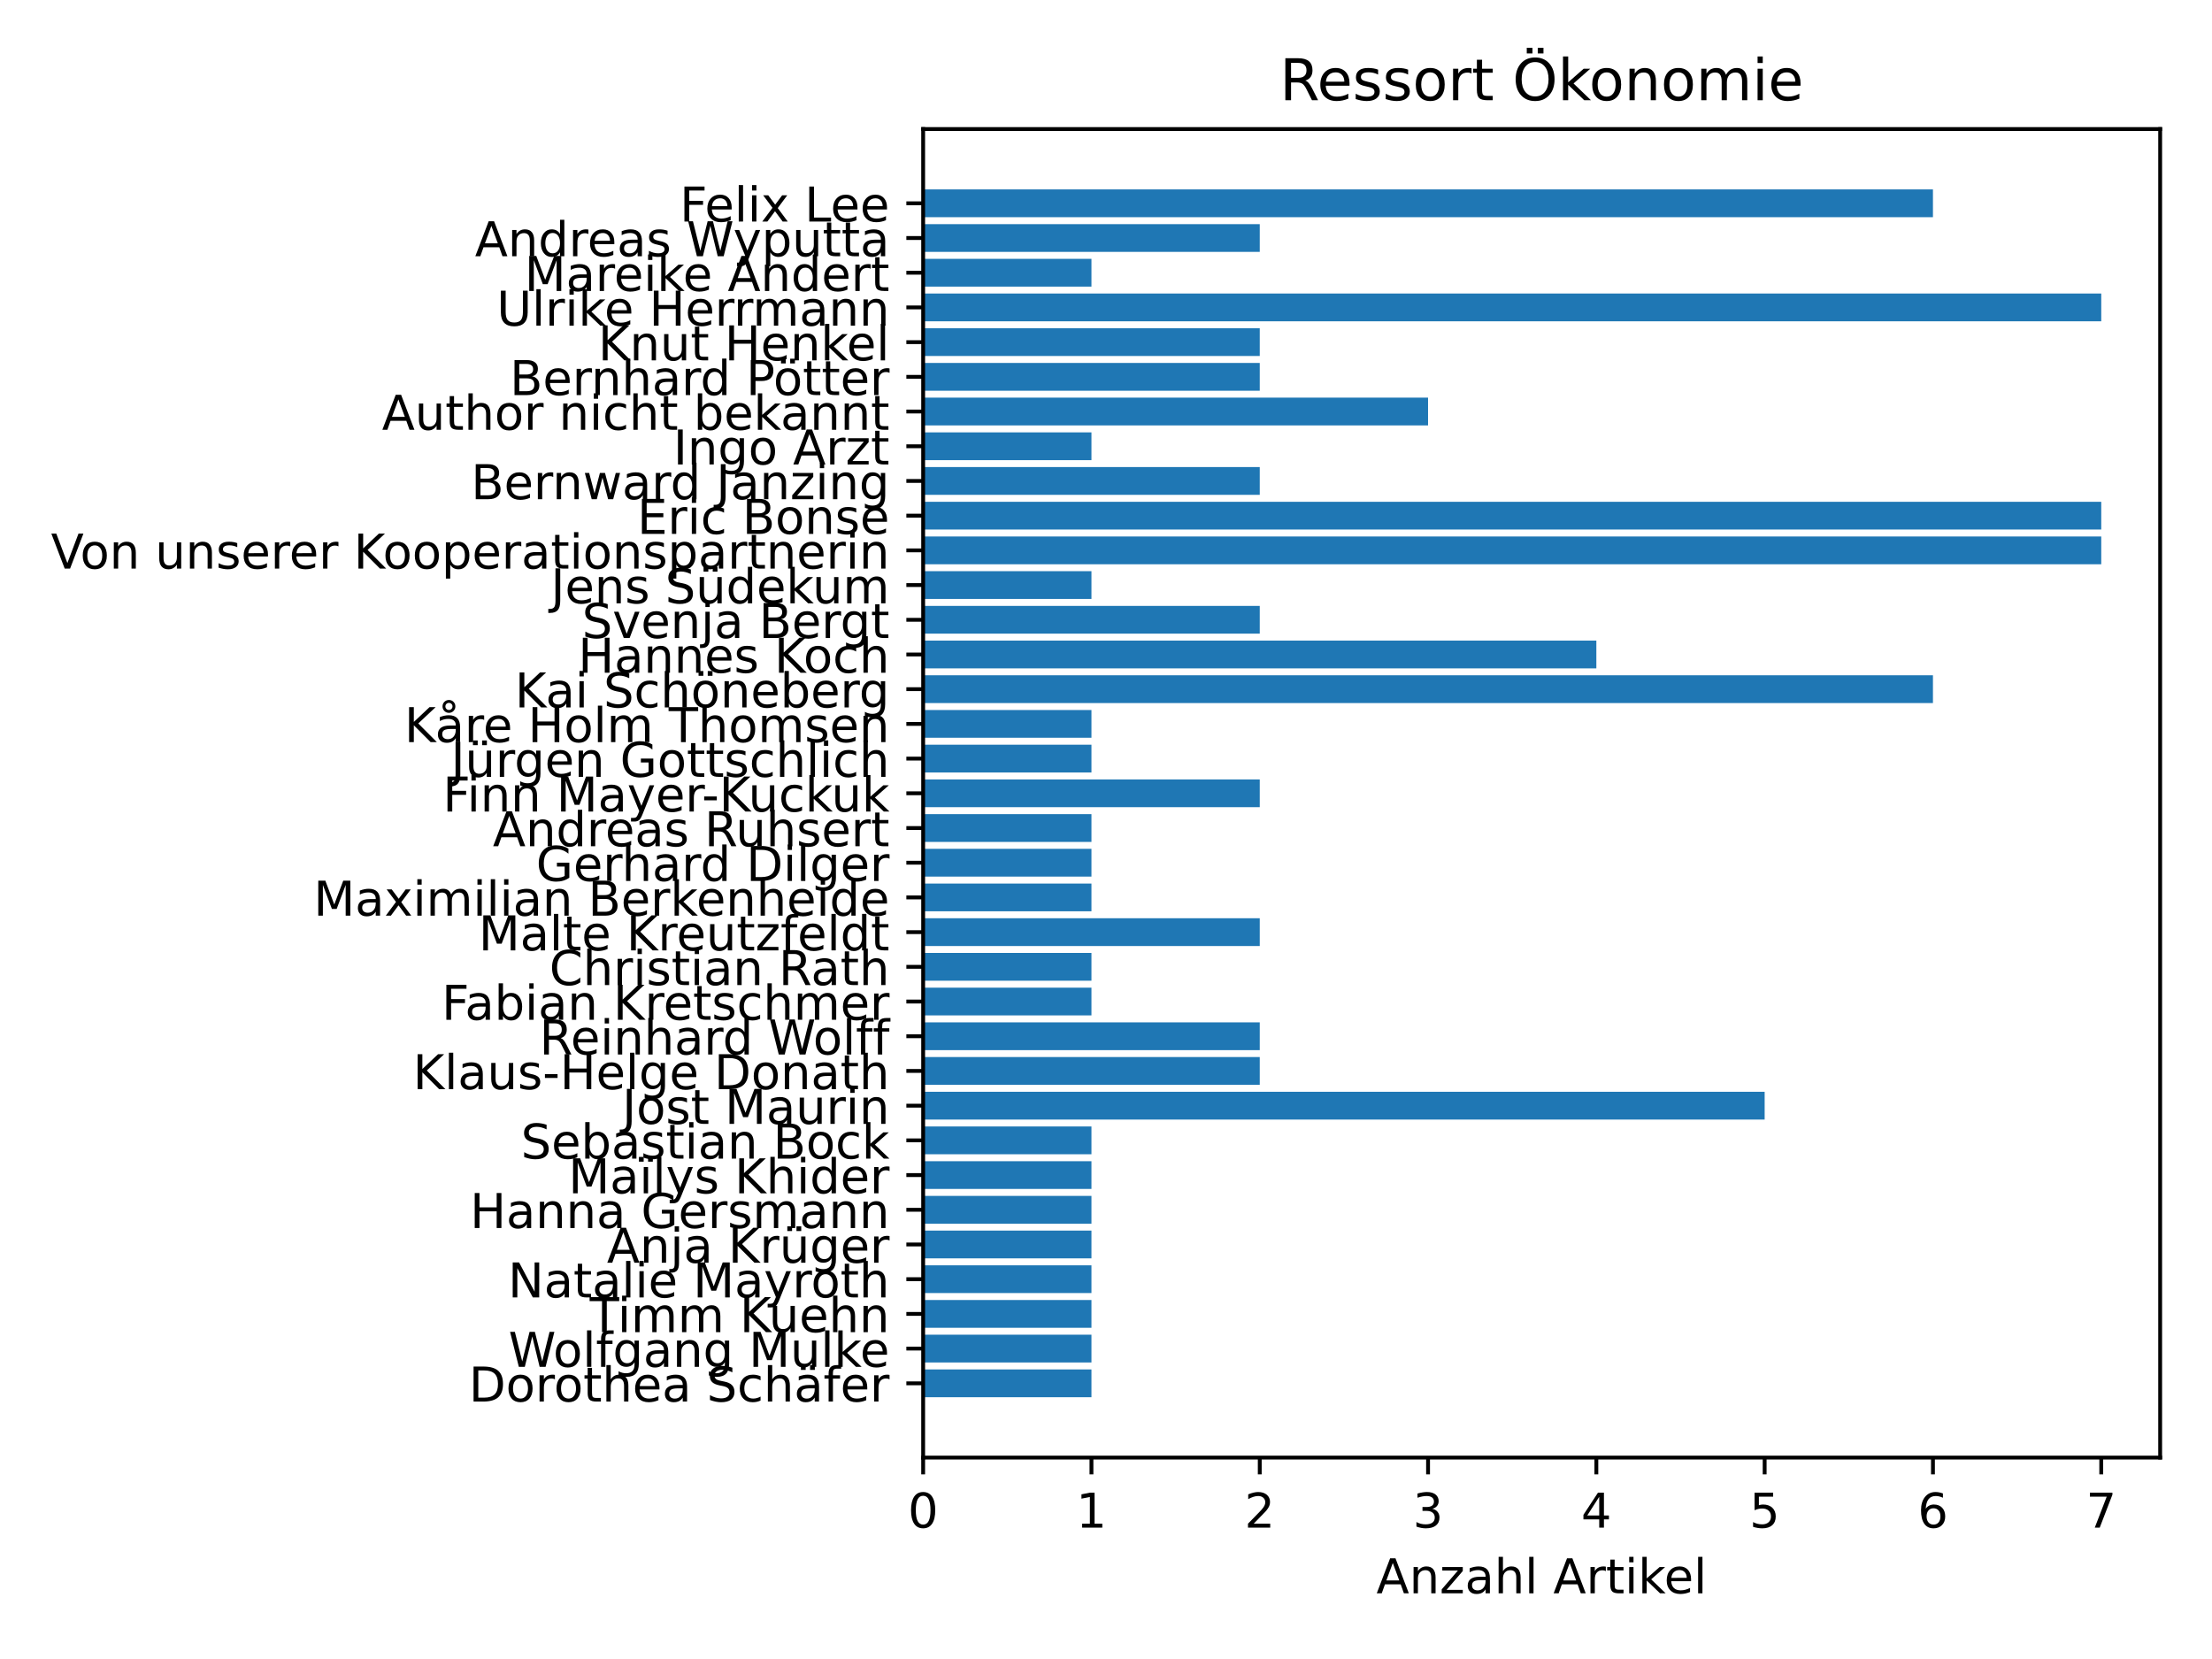 <?xml version="1.0" encoding="utf-8" standalone="no"?>
<!DOCTYPE svg PUBLIC "-//W3C//DTD SVG 1.1//EN"
  "http://www.w3.org/Graphics/SVG/1.1/DTD/svg11.dtd">
<!-- Created with matplotlib (https://matplotlib.org/) -->
<svg height="345.6pt" version="1.1" viewBox="0 0 460.8 345.6" width="460.8pt" xmlns="http://www.w3.org/2000/svg" xmlns:xlink="http://www.w3.org/1999/xlink">
 <defs>
  <style type="text/css">*{stroke-linecap:butt;stroke-linejoin:round;}</style>
 </defs>
 <g id="figure_1">
  <g id="patch_1">
   <path d="M 0 345.6 
L 460.8 345.6 
L 460.8 0 
L 0 0 
z
" style="fill:#ffffff;"/>
  </g>
  <g id="axes_1">
   <g id="patch_2">
    <path d="M 192.31 303.64 
L 450 303.64 
L 450 26.88 
L 192.31 26.88 
z
" style="fill:#ffffff;"/>
   </g>
   <g id="patch_3">
    <path clip-path="url(#pe0bbe8ac63)" d="M 192.31 39.46 
L 402.669 39.46 
L 402.669 45.244 
L 192.31 45.244 
z
" style="fill:#1f77b4;"/>
   </g>
   <g id="patch_4">
    <path clip-path="url(#pe0bbe8ac63)" d="M 192.31 46.69 
L 262.43 46.69 
L 262.43 52.474 
L 192.31 52.474 
z
" style="fill:#1f77b4;"/>
   </g>
   <g id="patch_5">
    <path clip-path="url(#pe0bbe8ac63)" d="M 192.31 53.92 
L 227.37 53.92 
L 227.37 59.704 
L 192.31 59.704 
z
" style="fill:#1f77b4;"/>
   </g>
   <g id="patch_6">
    <path clip-path="url(#pe0bbe8ac63)" d="M 192.31 61.15 
L 437.729 61.15 
L 437.729 66.934 
L 192.31 66.934 
z
" style="fill:#1f77b4;"/>
   </g>
   <g id="patch_7">
    <path clip-path="url(#pe0bbe8ac63)" d="M 192.31 68.38 
L 262.43 68.38 
L 262.43 74.163 
L 192.31 74.163 
z
" style="fill:#1f77b4;"/>
   </g>
   <g id="patch_8">
    <path clip-path="url(#pe0bbe8ac63)" d="M 192.31 75.609 
L 262.43 75.609 
L 262.43 81.393 
L 192.31 81.393 
z
" style="fill:#1f77b4;"/>
   </g>
   <g id="patch_9">
    <path clip-path="url(#pe0bbe8ac63)" d="M 192.31 82.839 
L 297.49 82.839 
L 297.49 88.623 
L 192.31 88.623 
z
" style="fill:#1f77b4;"/>
   </g>
   <g id="patch_10">
    <path clip-path="url(#pe0bbe8ac63)" d="M 192.31 90.069 
L 227.37 90.069 
L 227.37 95.853 
L 192.31 95.853 
z
" style="fill:#1f77b4;"/>
   </g>
   <g id="patch_11">
    <path clip-path="url(#pe0bbe8ac63)" d="M 192.31 97.299 
L 262.43 97.299 
L 262.43 103.083 
L 192.31 103.083 
z
" style="fill:#1f77b4;"/>
   </g>
   <g id="patch_12">
    <path clip-path="url(#pe0bbe8ac63)" d="M 192.31 104.529 
L 437.729 104.529 
L 437.729 110.313 
L 192.31 110.313 
z
" style="fill:#1f77b4;"/>
   </g>
   <g id="patch_13">
    <path clip-path="url(#pe0bbe8ac63)" d="M 192.31 111.759 
L 437.729 111.759 
L 437.729 117.543 
L 192.31 117.543 
z
" style="fill:#1f77b4;"/>
   </g>
   <g id="patch_14">
    <path clip-path="url(#pe0bbe8ac63)" d="M 192.31 118.989 
L 227.37 118.989 
L 227.37 124.773 
L 192.31 124.773 
z
" style="fill:#1f77b4;"/>
   </g>
   <g id="patch_15">
    <path clip-path="url(#pe0bbe8ac63)" d="M 192.31 126.219 
L 262.43 126.219 
L 262.43 132.003 
L 192.31 132.003 
z
" style="fill:#1f77b4;"/>
   </g>
   <g id="patch_16">
    <path clip-path="url(#pe0bbe8ac63)" d="M 192.31 133.449 
L 332.549 133.449 
L 332.549 139.232 
L 192.31 139.232 
z
" style="fill:#1f77b4;"/>
   </g>
   <g id="patch_17">
    <path clip-path="url(#pe0bbe8ac63)" d="M 192.31 140.678 
L 402.669 140.678 
L 402.669 146.462 
L 192.31 146.462 
z
" style="fill:#1f77b4;"/>
   </g>
   <g id="patch_18">
    <path clip-path="url(#pe0bbe8ac63)" d="M 192.31 147.908 
L 227.37 147.908 
L 227.37 153.692 
L 192.31 153.692 
z
" style="fill:#1f77b4;"/>
   </g>
   <g id="patch_19">
    <path clip-path="url(#pe0bbe8ac63)" d="M 192.31 155.138 
L 227.37 155.138 
L 227.37 160.922 
L 192.31 160.922 
z
" style="fill:#1f77b4;"/>
   </g>
   <g id="patch_20">
    <path clip-path="url(#pe0bbe8ac63)" d="M 192.31 162.368 
L 262.43 162.368 
L 262.43 168.152 
L 192.31 168.152 
z
" style="fill:#1f77b4;"/>
   </g>
   <g id="patch_21">
    <path clip-path="url(#pe0bbe8ac63)" d="M 192.31 169.598 
L 227.37 169.598 
L 227.37 175.382 
L 192.31 175.382 
z
" style="fill:#1f77b4;"/>
   </g>
   <g id="patch_22">
    <path clip-path="url(#pe0bbe8ac63)" d="M 192.31 176.828 
L 227.37 176.828 
L 227.37 182.612 
L 192.31 182.612 
z
" style="fill:#1f77b4;"/>
   </g>
   <g id="patch_23">
    <path clip-path="url(#pe0bbe8ac63)" d="M 192.31 184.058 
L 227.37 184.058 
L 227.37 189.842 
L 192.31 189.842 
z
" style="fill:#1f77b4;"/>
   </g>
   <g id="patch_24">
    <path clip-path="url(#pe0bbe8ac63)" d="M 192.31 191.288 
L 262.43 191.288 
L 262.43 197.071 
L 192.31 197.071 
z
" style="fill:#1f77b4;"/>
   </g>
   <g id="patch_25">
    <path clip-path="url(#pe0bbe8ac63)" d="M 192.31 198.517 
L 227.37 198.517 
L 227.37 204.301 
L 192.31 204.301 
z
" style="fill:#1f77b4;"/>
   </g>
   <g id="patch_26">
    <path clip-path="url(#pe0bbe8ac63)" d="M 192.31 205.747 
L 227.37 205.747 
L 227.37 211.531 
L 192.31 211.531 
z
" style="fill:#1f77b4;"/>
   </g>
   <g id="patch_27">
    <path clip-path="url(#pe0bbe8ac63)" d="M 192.31 212.977 
L 262.43 212.977 
L 262.43 218.761 
L 192.31 218.761 
z
" style="fill:#1f77b4;"/>
   </g>
   <g id="patch_28">
    <path clip-path="url(#pe0bbe8ac63)" d="M 192.31 220.207 
L 262.43 220.207 
L 262.43 225.991 
L 192.31 225.991 
z
" style="fill:#1f77b4;"/>
   </g>
   <g id="patch_29">
    <path clip-path="url(#pe0bbe8ac63)" d="M 192.31 227.437 
L 367.609 227.437 
L 367.609 233.221 
L 192.31 233.221 
z
" style="fill:#1f77b4;"/>
   </g>
   <g id="patch_30">
    <path clip-path="url(#pe0bbe8ac63)" d="M 192.31 234.667 
L 227.37 234.667 
L 227.37 240.451 
L 192.31 240.451 
z
" style="fill:#1f77b4;"/>
   </g>
   <g id="patch_31">
    <path clip-path="url(#pe0bbe8ac63)" d="M 192.31 241.897 
L 227.37 241.897 
L 227.37 247.681 
L 192.31 247.681 
z
" style="fill:#1f77b4;"/>
   </g>
   <g id="patch_32">
    <path clip-path="url(#pe0bbe8ac63)" d="M 192.31 249.127 
L 227.37 249.127 
L 227.37 254.911 
L 192.31 254.911 
z
" style="fill:#1f77b4;"/>
   </g>
   <g id="patch_33">
    <path clip-path="url(#pe0bbe8ac63)" d="M 192.31 256.357 
L 227.37 256.357 
L 227.37 262.14 
L 192.31 262.14 
z
" style="fill:#1f77b4;"/>
   </g>
   <g id="patch_34">
    <path clip-path="url(#pe0bbe8ac63)" d="M 192.31 263.586 
L 227.37 263.586 
L 227.37 269.37 
L 192.31 269.37 
z
" style="fill:#1f77b4;"/>
   </g>
   <g id="patch_35">
    <path clip-path="url(#pe0bbe8ac63)" d="M 192.31 270.816 
L 227.37 270.816 
L 227.37 276.6 
L 192.31 276.6 
z
" style="fill:#1f77b4;"/>
   </g>
   <g id="patch_36">
    <path clip-path="url(#pe0bbe8ac63)" d="M 192.31 278.046 
L 227.37 278.046 
L 227.37 283.83 
L 192.31 283.83 
z
" style="fill:#1f77b4;"/>
   </g>
   <g id="patch_37">
    <path clip-path="url(#pe0bbe8ac63)" d="M 192.31 285.276 
L 227.37 285.276 
L 227.37 291.06 
L 192.31 291.06 
z
" style="fill:#1f77b4;"/>
   </g>
   <g id="matplotlib.axis_1">
    <g id="xtick_1">
     <g id="line2d_1">
      <defs>
       <path d="M 0 0 
L 0 3.5 
" id="m838e56c08c" style="stroke:#000000;stroke-width:0.8;"/>
      </defs>
      <g>
       <use style="stroke:#000000;stroke-width:0.8;" x="192.31" xlink:href="#m838e56c08c" y="303.64"/>
      </g>
     </g>
     <g id="text_1">
      <!-- 0 -->
      <g transform="translate(189.129 318.238)scale(0.1 -0.1)">
       <defs>
        <path d="M 31.781 66.406 
Q 24.172 66.406 20.328 58.906 
Q 16.5 51.422 16.5 36.375 
Q 16.5 21.391 20.328 13.891 
Q 24.172 6.391 31.781 6.391 
Q 39.453 6.391 43.281 13.891 
Q 47.125 21.391 47.125 36.375 
Q 47.125 51.422 43.281 58.906 
Q 39.453 66.406 31.781 66.406 
z
M 31.781 74.219 
Q 44.047 74.219 50.516 64.516 
Q 56.984 54.828 56.984 36.375 
Q 56.984 17.969 50.516 8.266 
Q 44.047 -1.422 31.781 -1.422 
Q 19.531 -1.422 13.062 8.266 
Q 6.594 17.969 6.594 36.375 
Q 6.594 54.828 13.062 64.516 
Q 19.531 74.219 31.781 74.219 
z
" id="DejaVuSans-48"/>
       </defs>
       <use xlink:href="#DejaVuSans-48"/>
      </g>
     </g>
    </g>
    <g id="xtick_2">
     <g id="line2d_2">
      <g>
       <use style="stroke:#000000;stroke-width:0.8;" x="227.37" xlink:href="#m838e56c08c" y="303.64"/>
      </g>
     </g>
     <g id="text_2">
      <!-- 1 -->
      <g transform="translate(224.189 318.238)scale(0.1 -0.1)">
       <defs>
        <path d="M 12.406 8.297 
L 28.516 8.297 
L 28.516 63.922 
L 10.984 60.406 
L 10.984 69.391 
L 28.422 72.906 
L 38.281 72.906 
L 38.281 8.297 
L 54.391 8.297 
L 54.391 0 
L 12.406 0 
z
" id="DejaVuSans-49"/>
       </defs>
       <use xlink:href="#DejaVuSans-49"/>
      </g>
     </g>
    </g>
    <g id="xtick_3">
     <g id="line2d_3">
      <g>
       <use style="stroke:#000000;stroke-width:0.8;" x="262.43" xlink:href="#m838e56c08c" y="303.64"/>
      </g>
     </g>
     <g id="text_3">
      <!-- 2 -->
      <g transform="translate(259.248 318.238)scale(0.1 -0.1)">
       <defs>
        <path d="M 19.188 8.297 
L 53.609 8.297 
L 53.609 0 
L 7.328 0 
L 7.328 8.297 
Q 12.938 14.109 22.625 23.891 
Q 32.328 33.688 34.812 36.531 
Q 39.547 41.844 41.422 45.531 
Q 43.312 49.219 43.312 52.781 
Q 43.312 58.594 39.234 62.25 
Q 35.156 65.922 28.609 65.922 
Q 23.969 65.922 18.812 64.312 
Q 13.672 62.703 7.812 59.422 
L 7.812 69.391 
Q 13.766 71.781 18.938 73 
Q 24.125 74.219 28.422 74.219 
Q 39.75 74.219 46.484 68.547 
Q 53.219 62.891 53.219 53.422 
Q 53.219 48.922 51.531 44.891 
Q 49.859 40.875 45.406 35.406 
Q 44.188 33.984 37.641 27.219 
Q 31.109 20.453 19.188 8.297 
z
" id="DejaVuSans-50"/>
       </defs>
       <use xlink:href="#DejaVuSans-50"/>
      </g>
     </g>
    </g>
    <g id="xtick_4">
     <g id="line2d_4">
      <g>
       <use style="stroke:#000000;stroke-width:0.8;" x="297.49" xlink:href="#m838e56c08c" y="303.64"/>
      </g>
     </g>
     <g id="text_4">
      <!-- 3 -->
      <g transform="translate(294.308 318.238)scale(0.1 -0.1)">
       <defs>
        <path d="M 40.578 39.312 
Q 47.656 37.797 51.625 33 
Q 55.609 28.219 55.609 21.188 
Q 55.609 10.406 48.188 4.484 
Q 40.766 -1.422 27.094 -1.422 
Q 22.516 -1.422 17.656 -0.516 
Q 12.797 0.391 7.625 2.203 
L 7.625 11.719 
Q 11.719 9.328 16.594 8.109 
Q 21.484 6.891 26.812 6.891 
Q 36.078 6.891 40.938 10.547 
Q 45.797 14.203 45.797 21.188 
Q 45.797 27.641 41.281 31.266 
Q 36.766 34.906 28.719 34.906 
L 20.219 34.906 
L 20.219 43.016 
L 29.109 43.016 
Q 36.375 43.016 40.234 45.922 
Q 44.094 48.828 44.094 54.297 
Q 44.094 59.906 40.109 62.906 
Q 36.141 65.922 28.719 65.922 
Q 24.656 65.922 20.016 65.031 
Q 15.375 64.156 9.812 62.312 
L 9.812 71.094 
Q 15.438 72.656 20.344 73.438 
Q 25.25 74.219 29.594 74.219 
Q 40.828 74.219 47.359 69.109 
Q 53.906 64.016 53.906 55.328 
Q 53.906 49.266 50.438 45.094 
Q 46.969 40.922 40.578 39.312 
z
" id="DejaVuSans-51"/>
       </defs>
       <use xlink:href="#DejaVuSans-51"/>
      </g>
     </g>
    </g>
    <g id="xtick_5">
     <g id="line2d_5">
      <g>
       <use style="stroke:#000000;stroke-width:0.8;" x="332.549" xlink:href="#m838e56c08c" y="303.64"/>
      </g>
     </g>
     <g id="text_5">
      <!-- 4 -->
      <g transform="translate(329.368 318.238)scale(0.1 -0.1)">
       <defs>
        <path d="M 37.797 64.312 
L 12.891 25.391 
L 37.797 25.391 
z
M 35.203 72.906 
L 47.609 72.906 
L 47.609 25.391 
L 58.016 25.391 
L 58.016 17.188 
L 47.609 17.188 
L 47.609 0 
L 37.797 0 
L 37.797 17.188 
L 4.891 17.188 
L 4.891 26.703 
z
" id="DejaVuSans-52"/>
       </defs>
       <use xlink:href="#DejaVuSans-52"/>
      </g>
     </g>
    </g>
    <g id="xtick_6">
     <g id="line2d_6">
      <g>
       <use style="stroke:#000000;stroke-width:0.8;" x="367.609" xlink:href="#m838e56c08c" y="303.64"/>
      </g>
     </g>
     <g id="text_6">
      <!-- 5 -->
      <g transform="translate(364.428 318.238)scale(0.1 -0.1)">
       <defs>
        <path d="M 10.797 72.906 
L 49.516 72.906 
L 49.516 64.594 
L 19.828 64.594 
L 19.828 46.734 
Q 21.969 47.469 24.109 47.828 
Q 26.266 48.188 28.422 48.188 
Q 40.625 48.188 47.75 41.5 
Q 54.891 34.812 54.891 23.391 
Q 54.891 11.625 47.562 5.094 
Q 40.234 -1.422 26.906 -1.422 
Q 22.312 -1.422 17.547 -0.641 
Q 12.797 0.141 7.719 1.703 
L 7.719 11.625 
Q 12.109 9.234 16.797 8.062 
Q 21.484 6.891 26.703 6.891 
Q 35.156 6.891 40.078 11.328 
Q 45.016 15.766 45.016 23.391 
Q 45.016 31 40.078 35.438 
Q 35.156 39.891 26.703 39.891 
Q 22.75 39.891 18.812 39.016 
Q 14.891 38.141 10.797 36.281 
z
" id="DejaVuSans-53"/>
       </defs>
       <use xlink:href="#DejaVuSans-53"/>
      </g>
     </g>
    </g>
    <g id="xtick_7">
     <g id="line2d_7">
      <g>
       <use style="stroke:#000000;stroke-width:0.8;" x="402.669" xlink:href="#m838e56c08c" y="303.64"/>
      </g>
     </g>
     <g id="text_7">
      <!-- 6 -->
      <g transform="translate(399.488 318.238)scale(0.1 -0.1)">
       <defs>
        <path d="M 33.016 40.375 
Q 26.375 40.375 22.484 35.828 
Q 18.609 31.297 18.609 23.391 
Q 18.609 15.531 22.484 10.953 
Q 26.375 6.391 33.016 6.391 
Q 39.656 6.391 43.531 10.953 
Q 47.406 15.531 47.406 23.391 
Q 47.406 31.297 43.531 35.828 
Q 39.656 40.375 33.016 40.375 
z
M 52.594 71.297 
L 52.594 62.312 
Q 48.875 64.062 45.094 64.984 
Q 41.312 65.922 37.594 65.922 
Q 27.828 65.922 22.672 59.328 
Q 17.531 52.734 16.797 39.406 
Q 19.672 43.656 24.016 45.922 
Q 28.375 48.188 33.594 48.188 
Q 44.578 48.188 50.953 41.516 
Q 57.328 34.859 57.328 23.391 
Q 57.328 12.156 50.688 5.359 
Q 44.047 -1.422 33.016 -1.422 
Q 20.359 -1.422 13.672 8.266 
Q 6.984 17.969 6.984 36.375 
Q 6.984 53.656 15.188 63.938 
Q 23.391 74.219 37.203 74.219 
Q 40.922 74.219 44.703 73.484 
Q 48.484 72.75 52.594 71.297 
z
" id="DejaVuSans-54"/>
       </defs>
       <use xlink:href="#DejaVuSans-54"/>
      </g>
     </g>
    </g>
    <g id="xtick_8">
     <g id="line2d_8">
      <g>
       <use style="stroke:#000000;stroke-width:0.8;" x="437.729" xlink:href="#m838e56c08c" y="303.64"/>
      </g>
     </g>
     <g id="text_8">
      <!-- 7 -->
      <g transform="translate(434.548 318.238)scale(0.1 -0.1)">
       <defs>
        <path d="M 8.203 72.906 
L 55.078 72.906 
L 55.078 68.703 
L 28.609 0 
L 18.312 0 
L 43.219 64.594 
L 8.203 64.594 
z
" id="DejaVuSans-55"/>
       </defs>
       <use xlink:href="#DejaVuSans-55"/>
      </g>
     </g>
    </g>
    <g id="text_9">
     <!-- Anzahl Artikel -->
     <g transform="translate(286.726 331.917)scale(0.1 -0.1)">
      <defs>
       <path d="M 34.188 63.188 
L 20.797 26.906 
L 47.609 26.906 
z
M 28.609 72.906 
L 39.797 72.906 
L 67.578 0 
L 57.328 0 
L 50.688 18.703 
L 17.828 18.703 
L 11.188 0 
L 0.781 0 
z
" id="DejaVuSans-65"/>
       <path d="M 54.891 33.016 
L 54.891 0 
L 45.906 0 
L 45.906 32.719 
Q 45.906 40.484 42.875 44.328 
Q 39.844 48.188 33.797 48.188 
Q 26.516 48.188 22.312 43.547 
Q 18.109 38.922 18.109 30.906 
L 18.109 0 
L 9.078 0 
L 9.078 54.688 
L 18.109 54.688 
L 18.109 46.188 
Q 21.344 51.125 25.703 53.562 
Q 30.078 56 35.797 56 
Q 45.219 56 50.047 50.172 
Q 54.891 44.344 54.891 33.016 
z
" id="DejaVuSans-110"/>
       <path d="M 5.516 54.688 
L 48.188 54.688 
L 48.188 46.484 
L 14.406 7.172 
L 48.188 7.172 
L 48.188 0 
L 4.297 0 
L 4.297 8.203 
L 38.094 47.516 
L 5.516 47.516 
z
" id="DejaVuSans-122"/>
       <path d="M 34.281 27.484 
Q 23.391 27.484 19.188 25 
Q 14.984 22.516 14.984 16.5 
Q 14.984 11.719 18.141 8.906 
Q 21.297 6.109 26.703 6.109 
Q 34.188 6.109 38.703 11.406 
Q 43.219 16.703 43.219 25.484 
L 43.219 27.484 
z
M 52.203 31.203 
L 52.203 0 
L 43.219 0 
L 43.219 8.297 
Q 40.141 3.328 35.547 0.953 
Q 30.953 -1.422 24.312 -1.422 
Q 15.922 -1.422 10.953 3.297 
Q 6 8.016 6 15.922 
Q 6 25.141 12.172 29.828 
Q 18.359 34.516 30.609 34.516 
L 43.219 34.516 
L 43.219 35.406 
Q 43.219 41.609 39.141 45 
Q 35.062 48.391 27.688 48.391 
Q 23 48.391 18.547 47.266 
Q 14.109 46.141 10.016 43.891 
L 10.016 52.203 
Q 14.938 54.109 19.578 55.047 
Q 24.219 56 28.609 56 
Q 40.484 56 46.344 49.844 
Q 52.203 43.703 52.203 31.203 
z
" id="DejaVuSans-97"/>
       <path d="M 54.891 33.016 
L 54.891 0 
L 45.906 0 
L 45.906 32.719 
Q 45.906 40.484 42.875 44.328 
Q 39.844 48.188 33.797 48.188 
Q 26.516 48.188 22.312 43.547 
Q 18.109 38.922 18.109 30.906 
L 18.109 0 
L 9.078 0 
L 9.078 75.984 
L 18.109 75.984 
L 18.109 46.188 
Q 21.344 51.125 25.703 53.562 
Q 30.078 56 35.797 56 
Q 45.219 56 50.047 50.172 
Q 54.891 44.344 54.891 33.016 
z
" id="DejaVuSans-104"/>
       <path d="M 9.422 75.984 
L 18.406 75.984 
L 18.406 0 
L 9.422 0 
z
" id="DejaVuSans-108"/>
       <path id="DejaVuSans-32"/>
       <path d="M 41.109 46.297 
Q 39.594 47.172 37.812 47.578 
Q 36.031 48 33.891 48 
Q 26.266 48 22.188 43.047 
Q 18.109 38.094 18.109 28.812 
L 18.109 0 
L 9.078 0 
L 9.078 54.688 
L 18.109 54.688 
L 18.109 46.188 
Q 20.953 51.172 25.484 53.578 
Q 30.031 56 36.531 56 
Q 37.453 56 38.578 55.875 
Q 39.703 55.766 41.062 55.516 
z
" id="DejaVuSans-114"/>
       <path d="M 18.312 70.219 
L 18.312 54.688 
L 36.812 54.688 
L 36.812 47.703 
L 18.312 47.703 
L 18.312 18.016 
Q 18.312 11.328 20.141 9.422 
Q 21.969 7.516 27.594 7.516 
L 36.812 7.516 
L 36.812 0 
L 27.594 0 
Q 17.188 0 13.234 3.875 
Q 9.281 7.766 9.281 18.016 
L 9.281 47.703 
L 2.688 47.703 
L 2.688 54.688 
L 9.281 54.688 
L 9.281 70.219 
z
" id="DejaVuSans-116"/>
       <path d="M 9.422 54.688 
L 18.406 54.688 
L 18.406 0 
L 9.422 0 
z
M 9.422 75.984 
L 18.406 75.984 
L 18.406 64.594 
L 9.422 64.594 
z
" id="DejaVuSans-105"/>
       <path d="M 9.078 75.984 
L 18.109 75.984 
L 18.109 31.109 
L 44.922 54.688 
L 56.391 54.688 
L 27.391 29.109 
L 57.625 0 
L 45.906 0 
L 18.109 26.703 
L 18.109 0 
L 9.078 0 
z
" id="DejaVuSans-107"/>
       <path d="M 56.203 29.594 
L 56.203 25.203 
L 14.891 25.203 
Q 15.484 15.922 20.484 11.062 
Q 25.484 6.203 34.422 6.203 
Q 39.594 6.203 44.453 7.469 
Q 49.312 8.734 54.109 11.281 
L 54.109 2.781 
Q 49.266 0.734 44.188 -0.344 
Q 39.109 -1.422 33.891 -1.422 
Q 20.797 -1.422 13.156 6.188 
Q 5.516 13.812 5.516 26.812 
Q 5.516 40.234 12.766 48.109 
Q 20.016 56 32.328 56 
Q 43.359 56 49.781 48.891 
Q 56.203 41.797 56.203 29.594 
z
M 47.219 32.234 
Q 47.125 39.594 43.094 43.984 
Q 39.062 48.391 32.422 48.391 
Q 24.906 48.391 20.391 44.141 
Q 15.875 39.891 15.188 32.172 
z
" id="DejaVuSans-101"/>
      </defs>
      <use xlink:href="#DejaVuSans-65"/>
      <use x="68.408" xlink:href="#DejaVuSans-110"/>
      <use x="131.787" xlink:href="#DejaVuSans-122"/>
      <use x="184.277" xlink:href="#DejaVuSans-97"/>
      <use x="245.557" xlink:href="#DejaVuSans-104"/>
      <use x="308.936" xlink:href="#DejaVuSans-108"/>
      <use x="336.719" xlink:href="#DejaVuSans-32"/>
      <use x="368.506" xlink:href="#DejaVuSans-65"/>
      <use x="436.914" xlink:href="#DejaVuSans-114"/>
      <use x="478.027" xlink:href="#DejaVuSans-116"/>
      <use x="517.236" xlink:href="#DejaVuSans-105"/>
      <use x="545.02" xlink:href="#DejaVuSans-107"/>
      <use x="599.305" xlink:href="#DejaVuSans-101"/>
      <use x="660.828" xlink:href="#DejaVuSans-108"/>
     </g>
    </g>
   </g>
   <g id="matplotlib.axis_2">
    <g id="ytick_1">
     <g id="line2d_9">
      <defs>
       <path d="M 0 0 
L -3.5 0 
" id="m6051f88ee7" style="stroke:#000000;stroke-width:0.8;"/>
      </defs>
      <g>
       <use style="stroke:#000000;stroke-width:0.8;" x="192.31" xlink:href="#m6051f88ee7" y="42.352"/>
      </g>
     </g>
     <g id="text_10">
      <!-- Felix Lee -->
      <g transform="translate(141.599 46.151)scale(0.1 -0.1)">
       <defs>
        <path d="M 9.812 72.906 
L 51.703 72.906 
L 51.703 64.594 
L 19.672 64.594 
L 19.672 43.109 
L 48.578 43.109 
L 48.578 34.812 
L 19.672 34.812 
L 19.672 0 
L 9.812 0 
z
" id="DejaVuSans-70"/>
        <path d="M 54.891 54.688 
L 35.109 28.078 
L 55.906 0 
L 45.312 0 
L 29.391 21.484 
L 13.484 0 
L 2.875 0 
L 24.125 28.609 
L 4.688 54.688 
L 15.281 54.688 
L 29.781 35.203 
L 44.281 54.688 
z
" id="DejaVuSans-120"/>
        <path d="M 9.812 72.906 
L 19.672 72.906 
L 19.672 8.297 
L 55.172 8.297 
L 55.172 0 
L 9.812 0 
z
" id="DejaVuSans-76"/>
       </defs>
       <use xlink:href="#DejaVuSans-70"/>
       <use x="52.02" xlink:href="#DejaVuSans-101"/>
       <use x="113.543" xlink:href="#DejaVuSans-108"/>
       <use x="141.326" xlink:href="#DejaVuSans-105"/>
       <use x="169.109" xlink:href="#DejaVuSans-120"/>
       <use x="228.289" xlink:href="#DejaVuSans-32"/>
       <use x="260.076" xlink:href="#DejaVuSans-76"/>
       <use x="314.039" xlink:href="#DejaVuSans-101"/>
       <use x="375.562" xlink:href="#DejaVuSans-101"/>
      </g>
     </g>
    </g>
    <g id="ytick_2">
     <g id="line2d_10">
      <g>
       <use style="stroke:#000000;stroke-width:0.8;" x="192.31" xlink:href="#m6051f88ee7" y="49.582"/>
      </g>
     </g>
     <g id="text_11">
      <!-- Andreas Wyputta -->
      <g transform="translate(98.943 53.381)scale(0.1 -0.1)">
       <defs>
        <path d="M 45.406 46.391 
L 45.406 75.984 
L 54.391 75.984 
L 54.391 0 
L 45.406 0 
L 45.406 8.203 
Q 42.578 3.328 38.25 0.953 
Q 33.938 -1.422 27.875 -1.422 
Q 17.969 -1.422 11.734 6.484 
Q 5.516 14.406 5.516 27.297 
Q 5.516 40.188 11.734 48.094 
Q 17.969 56 27.875 56 
Q 33.938 56 38.25 53.625 
Q 42.578 51.266 45.406 46.391 
z
M 14.797 27.297 
Q 14.797 17.391 18.875 11.75 
Q 22.953 6.109 30.078 6.109 
Q 37.203 6.109 41.297 11.75 
Q 45.406 17.391 45.406 27.297 
Q 45.406 37.203 41.297 42.844 
Q 37.203 48.484 30.078 48.484 
Q 22.953 48.484 18.875 42.844 
Q 14.797 37.203 14.797 27.297 
z
" id="DejaVuSans-100"/>
        <path d="M 44.281 53.078 
L 44.281 44.578 
Q 40.484 46.531 36.375 47.5 
Q 32.281 48.484 27.875 48.484 
Q 21.188 48.484 17.844 46.438 
Q 14.5 44.391 14.5 40.281 
Q 14.5 37.156 16.891 35.375 
Q 19.281 33.594 26.516 31.984 
L 29.594 31.297 
Q 39.156 29.25 43.188 25.516 
Q 47.219 21.781 47.219 15.094 
Q 47.219 7.469 41.188 3.016 
Q 35.156 -1.422 24.609 -1.422 
Q 20.219 -1.422 15.453 -0.562 
Q 10.688 0.297 5.422 2 
L 5.422 11.281 
Q 10.406 8.688 15.234 7.391 
Q 20.062 6.109 24.812 6.109 
Q 31.156 6.109 34.562 8.281 
Q 37.984 10.453 37.984 14.406 
Q 37.984 18.062 35.516 20.016 
Q 33.062 21.969 24.703 23.781 
L 21.578 24.516 
Q 13.234 26.266 9.516 29.906 
Q 5.812 33.547 5.812 39.891 
Q 5.812 47.609 11.281 51.797 
Q 16.75 56 26.812 56 
Q 31.781 56 36.172 55.266 
Q 40.578 54.547 44.281 53.078 
z
" id="DejaVuSans-115"/>
        <path d="M 3.328 72.906 
L 13.281 72.906 
L 28.609 11.281 
L 43.891 72.906 
L 54.984 72.906 
L 70.312 11.281 
L 85.594 72.906 
L 95.609 72.906 
L 77.297 0 
L 64.891 0 
L 49.516 63.281 
L 33.984 0 
L 21.578 0 
z
" id="DejaVuSans-87"/>
        <path d="M 32.172 -5.078 
Q 28.375 -14.844 24.75 -17.812 
Q 21.141 -20.797 15.094 -20.797 
L 7.906 -20.797 
L 7.906 -13.281 
L 13.188 -13.281 
Q 16.891 -13.281 18.938 -11.516 
Q 21 -9.766 23.484 -3.219 
L 25.094 0.875 
L 2.984 54.688 
L 12.5 54.688 
L 29.594 11.922 
L 46.688 54.688 
L 56.203 54.688 
z
" id="DejaVuSans-121"/>
        <path d="M 18.109 8.203 
L 18.109 -20.797 
L 9.078 -20.797 
L 9.078 54.688 
L 18.109 54.688 
L 18.109 46.391 
Q 20.953 51.266 25.266 53.625 
Q 29.594 56 35.594 56 
Q 45.562 56 51.781 48.094 
Q 58.016 40.188 58.016 27.297 
Q 58.016 14.406 51.781 6.484 
Q 45.562 -1.422 35.594 -1.422 
Q 29.594 -1.422 25.266 0.953 
Q 20.953 3.328 18.109 8.203 
z
M 48.688 27.297 
Q 48.688 37.203 44.609 42.844 
Q 40.531 48.484 33.406 48.484 
Q 26.266 48.484 22.188 42.844 
Q 18.109 37.203 18.109 27.297 
Q 18.109 17.391 22.188 11.75 
Q 26.266 6.109 33.406 6.109 
Q 40.531 6.109 44.609 11.75 
Q 48.688 17.391 48.688 27.297 
z
" id="DejaVuSans-112"/>
        <path d="M 8.5 21.578 
L 8.5 54.688 
L 17.484 54.688 
L 17.484 21.922 
Q 17.484 14.156 20.5 10.266 
Q 23.531 6.391 29.594 6.391 
Q 36.859 6.391 41.078 11.031 
Q 45.312 15.672 45.312 23.688 
L 45.312 54.688 
L 54.297 54.688 
L 54.297 0 
L 45.312 0 
L 45.312 8.406 
Q 42.047 3.422 37.719 1 
Q 33.406 -1.422 27.688 -1.422 
Q 18.266 -1.422 13.375 4.438 
Q 8.5 10.297 8.5 21.578 
z
M 31.109 56 
z
" id="DejaVuSans-117"/>
       </defs>
       <use xlink:href="#DejaVuSans-65"/>
       <use x="68.408" xlink:href="#DejaVuSans-110"/>
       <use x="131.787" xlink:href="#DejaVuSans-100"/>
       <use x="195.264" xlink:href="#DejaVuSans-114"/>
       <use x="234.127" xlink:href="#DejaVuSans-101"/>
       <use x="295.65" xlink:href="#DejaVuSans-97"/>
       <use x="356.93" xlink:href="#DejaVuSans-115"/>
       <use x="409.029" xlink:href="#DejaVuSans-32"/>
       <use x="440.816" xlink:href="#DejaVuSans-87"/>
       <use x="537.943" xlink:href="#DejaVuSans-121"/>
       <use x="597.123" xlink:href="#DejaVuSans-112"/>
       <use x="660.6" xlink:href="#DejaVuSans-117"/>
       <use x="723.979" xlink:href="#DejaVuSans-116"/>
       <use x="763.188" xlink:href="#DejaVuSans-116"/>
       <use x="802.396" xlink:href="#DejaVuSans-97"/>
      </g>
     </g>
    </g>
    <g id="ytick_3">
     <g id="line2d_11">
      <g>
       <use style="stroke:#000000;stroke-width:0.8;" x="192.31" xlink:href="#m6051f88ee7" y="56.812"/>
      </g>
     </g>
     <g id="text_12">
      <!-- Mareike Andert -->
      <g transform="translate(109.266 60.611)scale(0.1 -0.1)">
       <defs>
        <path d="M 9.812 72.906 
L 24.516 72.906 
L 43.109 23.297 
L 61.812 72.906 
L 76.516 72.906 
L 76.516 0 
L 66.891 0 
L 66.891 64.016 
L 48.094 14.016 
L 38.188 14.016 
L 19.391 64.016 
L 19.391 0 
L 9.812 0 
z
" id="DejaVuSans-77"/>
       </defs>
       <use xlink:href="#DejaVuSans-77"/>
       <use x="86.279" xlink:href="#DejaVuSans-97"/>
       <use x="147.559" xlink:href="#DejaVuSans-114"/>
       <use x="186.422" xlink:href="#DejaVuSans-101"/>
       <use x="247.945" xlink:href="#DejaVuSans-105"/>
       <use x="275.729" xlink:href="#DejaVuSans-107"/>
       <use x="330.014" xlink:href="#DejaVuSans-101"/>
       <use x="391.537" xlink:href="#DejaVuSans-32"/>
       <use x="423.324" xlink:href="#DejaVuSans-65"/>
       <use x="491.732" xlink:href="#DejaVuSans-110"/>
       <use x="555.111" xlink:href="#DejaVuSans-100"/>
       <use x="618.588" xlink:href="#DejaVuSans-101"/>
       <use x="680.111" xlink:href="#DejaVuSans-114"/>
       <use x="721.225" xlink:href="#DejaVuSans-116"/>
      </g>
     </g>
    </g>
    <g id="ytick_4">
     <g id="line2d_12">
      <g>
       <use style="stroke:#000000;stroke-width:0.8;" x="192.31" xlink:href="#m6051f88ee7" y="64.042"/>
      </g>
     </g>
     <g id="text_13">
      <!-- Ulrike Herrmann -->
      <g transform="translate(103.476 67.841)scale(0.1 -0.1)">
       <defs>
        <path d="M 8.688 72.906 
L 18.609 72.906 
L 18.609 28.609 
Q 18.609 16.891 22.844 11.734 
Q 27.094 6.594 36.625 6.594 
Q 46.094 6.594 50.344 11.734 
Q 54.594 16.891 54.594 28.609 
L 54.594 72.906 
L 64.5 72.906 
L 64.5 27.391 
Q 64.5 13.141 57.438 5.859 
Q 50.391 -1.422 36.625 -1.422 
Q 22.797 -1.422 15.734 5.859 
Q 8.688 13.141 8.688 27.391 
z
" id="DejaVuSans-85"/>
        <path d="M 9.812 72.906 
L 19.672 72.906 
L 19.672 43.016 
L 55.516 43.016 
L 55.516 72.906 
L 65.375 72.906 
L 65.375 0 
L 55.516 0 
L 55.516 34.719 
L 19.672 34.719 
L 19.672 0 
L 9.812 0 
z
" id="DejaVuSans-72"/>
        <path d="M 52 44.188 
Q 55.375 50.25 60.062 53.125 
Q 64.75 56 71.094 56 
Q 79.641 56 84.281 50.016 
Q 88.922 44.047 88.922 33.016 
L 88.922 0 
L 79.891 0 
L 79.891 32.719 
Q 79.891 40.578 77.094 44.375 
Q 74.312 48.188 68.609 48.188 
Q 61.625 48.188 57.562 43.547 
Q 53.516 38.922 53.516 30.906 
L 53.516 0 
L 44.484 0 
L 44.484 32.719 
Q 44.484 40.625 41.703 44.406 
Q 38.922 48.188 33.109 48.188 
Q 26.219 48.188 22.156 43.531 
Q 18.109 38.875 18.109 30.906 
L 18.109 0 
L 9.078 0 
L 9.078 54.688 
L 18.109 54.688 
L 18.109 46.188 
Q 21.188 51.219 25.484 53.609 
Q 29.781 56 35.688 56 
Q 41.656 56 45.828 52.969 
Q 50 49.953 52 44.188 
z
" id="DejaVuSans-109"/>
       </defs>
       <use xlink:href="#DejaVuSans-85"/>
       <use x="73.193" xlink:href="#DejaVuSans-108"/>
       <use x="100.977" xlink:href="#DejaVuSans-114"/>
       <use x="142.09" xlink:href="#DejaVuSans-105"/>
       <use x="169.873" xlink:href="#DejaVuSans-107"/>
       <use x="224.158" xlink:href="#DejaVuSans-101"/>
       <use x="285.682" xlink:href="#DejaVuSans-32"/>
       <use x="317.469" xlink:href="#DejaVuSans-72"/>
       <use x="392.664" xlink:href="#DejaVuSans-101"/>
       <use x="454.188" xlink:href="#DejaVuSans-114"/>
       <use x="493.551" xlink:href="#DejaVuSans-114"/>
       <use x="532.914" xlink:href="#DejaVuSans-109"/>
       <use x="630.326" xlink:href="#DejaVuSans-97"/>
       <use x="691.605" xlink:href="#DejaVuSans-110"/>
       <use x="754.984" xlink:href="#DejaVuSans-110"/>
      </g>
     </g>
    </g>
    <g id="ytick_5">
     <g id="line2d_13">
      <g>
       <use style="stroke:#000000;stroke-width:0.8;" x="192.31" xlink:href="#m6051f88ee7" y="71.271"/>
      </g>
     </g>
     <g id="text_14">
      <!-- Knut Henkel -->
      <g transform="translate(124.608 75.071)scale(0.1 -0.1)">
       <defs>
        <path d="M 9.812 72.906 
L 19.672 72.906 
L 19.672 42.094 
L 52.391 72.906 
L 65.094 72.906 
L 28.906 38.922 
L 67.672 0 
L 54.688 0 
L 19.672 35.109 
L 19.672 0 
L 9.812 0 
z
" id="DejaVuSans-75"/>
       </defs>
       <use xlink:href="#DejaVuSans-75"/>
       <use x="65.576" xlink:href="#DejaVuSans-110"/>
       <use x="128.955" xlink:href="#DejaVuSans-117"/>
       <use x="192.334" xlink:href="#DejaVuSans-116"/>
       <use x="231.543" xlink:href="#DejaVuSans-32"/>
       <use x="263.33" xlink:href="#DejaVuSans-72"/>
       <use x="338.525" xlink:href="#DejaVuSans-101"/>
       <use x="400.049" xlink:href="#DejaVuSans-110"/>
       <use x="463.428" xlink:href="#DejaVuSans-107"/>
       <use x="517.713" xlink:href="#DejaVuSans-101"/>
       <use x="579.236" xlink:href="#DejaVuSans-108"/>
      </g>
     </g>
    </g>
    <g id="ytick_6">
     <g id="line2d_14">
      <g>
       <use style="stroke:#000000;stroke-width:0.8;" x="192.31" xlink:href="#m6051f88ee7" y="78.501"/>
      </g>
     </g>
     <g id="text_15">
      <!-- Bernhard Pötter -->
      <g transform="translate(106.204 82.301)scale(0.1 -0.1)">
       <defs>
        <path d="M 19.672 34.812 
L 19.672 8.109 
L 35.5 8.109 
Q 43.453 8.109 47.281 11.406 
Q 51.125 14.703 51.125 21.484 
Q 51.125 28.328 47.281 31.562 
Q 43.453 34.812 35.5 34.812 
z
M 19.672 64.797 
L 19.672 42.828 
L 34.281 42.828 
Q 41.5 42.828 45.031 45.531 
Q 48.578 48.25 48.578 53.812 
Q 48.578 59.328 45.031 62.062 
Q 41.5 64.797 34.281 64.797 
z
M 9.812 72.906 
L 35.016 72.906 
Q 46.297 72.906 52.391 68.219 
Q 58.5 63.531 58.5 54.891 
Q 58.5 48.188 55.375 44.234 
Q 52.25 40.281 46.188 39.312 
Q 53.469 37.75 57.5 32.781 
Q 61.531 27.828 61.531 20.406 
Q 61.531 10.641 54.891 5.312 
Q 48.25 0 35.984 0 
L 9.812 0 
z
" id="DejaVuSans-66"/>
        <path d="M 19.672 64.797 
L 19.672 37.406 
L 32.078 37.406 
Q 38.969 37.406 42.719 40.969 
Q 46.484 44.531 46.484 51.125 
Q 46.484 57.672 42.719 61.234 
Q 38.969 64.797 32.078 64.797 
z
M 9.812 72.906 
L 32.078 72.906 
Q 44.344 72.906 50.609 67.359 
Q 56.891 61.812 56.891 51.125 
Q 56.891 40.328 50.609 34.812 
Q 44.344 29.297 32.078 29.297 
L 19.672 29.297 
L 19.672 0 
L 9.812 0 
z
" id="DejaVuSans-80"/>
        <path d="M 30.609 48.391 
Q 23.391 48.391 19.188 42.75 
Q 14.984 37.109 14.984 27.297 
Q 14.984 17.484 19.156 11.844 
Q 23.344 6.203 30.609 6.203 
Q 37.797 6.203 41.984 11.859 
Q 46.188 17.531 46.188 27.297 
Q 46.188 37.016 41.984 42.703 
Q 37.797 48.391 30.609 48.391 
z
M 30.609 56 
Q 42.328 56 49.016 48.375 
Q 55.719 40.766 55.719 27.297 
Q 55.719 13.875 49.016 6.219 
Q 42.328 -1.422 30.609 -1.422 
Q 18.844 -1.422 12.172 6.219 
Q 5.516 13.875 5.516 27.297 
Q 5.516 40.766 12.172 48.375 
Q 18.844 56 30.609 56 
z
M 35.219 75.781 
L 45.125 75.781 
L 45.125 65.922 
L 35.219 65.922 
z
M 16.125 75.781 
L 26.031 75.781 
L 26.031 65.922 
L 16.125 65.922 
z
" id="DejaVuSans-246"/>
       </defs>
       <use xlink:href="#DejaVuSans-66"/>
       <use x="68.604" xlink:href="#DejaVuSans-101"/>
       <use x="130.127" xlink:href="#DejaVuSans-114"/>
       <use x="169.49" xlink:href="#DejaVuSans-110"/>
       <use x="232.869" xlink:href="#DejaVuSans-104"/>
       <use x="296.248" xlink:href="#DejaVuSans-97"/>
       <use x="357.527" xlink:href="#DejaVuSans-114"/>
       <use x="396.891" xlink:href="#DejaVuSans-100"/>
       <use x="460.367" xlink:href="#DejaVuSans-32"/>
       <use x="492.154" xlink:href="#DejaVuSans-80"/>
       <use x="548.832" xlink:href="#DejaVuSans-246"/>
       <use x="610.014" xlink:href="#DejaVuSans-116"/>
       <use x="649.223" xlink:href="#DejaVuSans-116"/>
       <use x="688.432" xlink:href="#DejaVuSans-101"/>
       <use x="749.955" xlink:href="#DejaVuSans-114"/>
      </g>
     </g>
    </g>
    <g id="ytick_7">
     <g id="line2d_15">
      <g>
       <use style="stroke:#000000;stroke-width:0.8;" x="192.31" xlink:href="#m6051f88ee7" y="85.731"/>
      </g>
     </g>
     <g id="text_16">
      <!-- Author nicht bekannt -->
      <g transform="translate(79.576 89.53)scale(0.1 -0.1)">
       <defs>
        <path d="M 30.609 48.391 
Q 23.391 48.391 19.188 42.75 
Q 14.984 37.109 14.984 27.297 
Q 14.984 17.484 19.156 11.844 
Q 23.344 6.203 30.609 6.203 
Q 37.797 6.203 41.984 11.859 
Q 46.188 17.531 46.188 27.297 
Q 46.188 37.016 41.984 42.703 
Q 37.797 48.391 30.609 48.391 
z
M 30.609 56 
Q 42.328 56 49.016 48.375 
Q 55.719 40.766 55.719 27.297 
Q 55.719 13.875 49.016 6.219 
Q 42.328 -1.422 30.609 -1.422 
Q 18.844 -1.422 12.172 6.219 
Q 5.516 13.875 5.516 27.297 
Q 5.516 40.766 12.172 48.375 
Q 18.844 56 30.609 56 
z
" id="DejaVuSans-111"/>
        <path d="M 48.781 52.594 
L 48.781 44.188 
Q 44.969 46.297 41.141 47.344 
Q 37.312 48.391 33.406 48.391 
Q 24.656 48.391 19.812 42.844 
Q 14.984 37.312 14.984 27.297 
Q 14.984 17.281 19.812 11.734 
Q 24.656 6.203 33.406 6.203 
Q 37.312 6.203 41.141 7.25 
Q 44.969 8.297 48.781 10.406 
L 48.781 2.094 
Q 45.016 0.344 40.984 -0.531 
Q 36.969 -1.422 32.422 -1.422 
Q 20.062 -1.422 12.781 6.344 
Q 5.516 14.109 5.516 27.297 
Q 5.516 40.672 12.859 48.328 
Q 20.219 56 33.016 56 
Q 37.156 56 41.109 55.141 
Q 45.062 54.297 48.781 52.594 
z
" id="DejaVuSans-99"/>
        <path d="M 48.688 27.297 
Q 48.688 37.203 44.609 42.844 
Q 40.531 48.484 33.406 48.484 
Q 26.266 48.484 22.188 42.844 
Q 18.109 37.203 18.109 27.297 
Q 18.109 17.391 22.188 11.75 
Q 26.266 6.109 33.406 6.109 
Q 40.531 6.109 44.609 11.75 
Q 48.688 17.391 48.688 27.297 
z
M 18.109 46.391 
Q 20.953 51.266 25.266 53.625 
Q 29.594 56 35.594 56 
Q 45.562 56 51.781 48.094 
Q 58.016 40.188 58.016 27.297 
Q 58.016 14.406 51.781 6.484 
Q 45.562 -1.422 35.594 -1.422 
Q 29.594 -1.422 25.266 0.953 
Q 20.953 3.328 18.109 8.203 
L 18.109 0 
L 9.078 0 
L 9.078 75.984 
L 18.109 75.984 
z
" id="DejaVuSans-98"/>
       </defs>
       <use xlink:href="#DejaVuSans-65"/>
       <use x="68.408" xlink:href="#DejaVuSans-117"/>
       <use x="131.787" xlink:href="#DejaVuSans-116"/>
       <use x="170.996" xlink:href="#DejaVuSans-104"/>
       <use x="234.375" xlink:href="#DejaVuSans-111"/>
       <use x="295.557" xlink:href="#DejaVuSans-114"/>
       <use x="336.67" xlink:href="#DejaVuSans-32"/>
       <use x="368.457" xlink:href="#DejaVuSans-110"/>
       <use x="431.836" xlink:href="#DejaVuSans-105"/>
       <use x="459.619" xlink:href="#DejaVuSans-99"/>
       <use x="514.6" xlink:href="#DejaVuSans-104"/>
       <use x="577.979" xlink:href="#DejaVuSans-116"/>
       <use x="617.188" xlink:href="#DejaVuSans-32"/>
       <use x="648.975" xlink:href="#DejaVuSans-98"/>
       <use x="712.451" xlink:href="#DejaVuSans-101"/>
       <use x="773.975" xlink:href="#DejaVuSans-107"/>
       <use x="830.135" xlink:href="#DejaVuSans-97"/>
       <use x="891.414" xlink:href="#DejaVuSans-110"/>
       <use x="954.793" xlink:href="#DejaVuSans-110"/>
       <use x="1018.172" xlink:href="#DejaVuSans-116"/>
      </g>
     </g>
    </g>
    <g id="ytick_8">
     <g id="line2d_16">
      <g>
       <use style="stroke:#000000;stroke-width:0.8;" x="192.31" xlink:href="#m6051f88ee7" y="92.961"/>
      </g>
     </g>
     <g id="text_17">
      <!-- Ingo Arzt -->
      <g transform="translate(140.257 96.76)scale(0.1 -0.1)">
       <defs>
        <path d="M 9.812 72.906 
L 19.672 72.906 
L 19.672 0 
L 9.812 0 
z
" id="DejaVuSans-73"/>
        <path d="M 45.406 27.984 
Q 45.406 37.75 41.375 43.109 
Q 37.359 48.484 30.078 48.484 
Q 22.859 48.484 18.828 43.109 
Q 14.797 37.75 14.797 27.984 
Q 14.797 18.266 18.828 12.891 
Q 22.859 7.516 30.078 7.516 
Q 37.359 7.516 41.375 12.891 
Q 45.406 18.266 45.406 27.984 
z
M 54.391 6.781 
Q 54.391 -7.172 48.188 -13.984 
Q 42 -20.797 29.203 -20.797 
Q 24.469 -20.797 20.266 -20.094 
Q 16.062 -19.391 12.109 -17.922 
L 12.109 -9.188 
Q 16.062 -11.328 19.922 -12.344 
Q 23.781 -13.375 27.781 -13.375 
Q 36.625 -13.375 41.016 -8.766 
Q 45.406 -4.156 45.406 5.172 
L 45.406 9.625 
Q 42.625 4.781 38.281 2.391 
Q 33.938 0 27.875 0 
Q 17.828 0 11.672 7.656 
Q 5.516 15.328 5.516 27.984 
Q 5.516 40.672 11.672 48.328 
Q 17.828 56 27.875 56 
Q 33.938 56 38.281 53.609 
Q 42.625 51.219 45.406 46.391 
L 45.406 54.688 
L 54.391 54.688 
z
" id="DejaVuSans-103"/>
       </defs>
       <use xlink:href="#DejaVuSans-73"/>
       <use x="29.492" xlink:href="#DejaVuSans-110"/>
       <use x="92.871" xlink:href="#DejaVuSans-103"/>
       <use x="156.348" xlink:href="#DejaVuSans-111"/>
       <use x="217.529" xlink:href="#DejaVuSans-32"/>
       <use x="249.316" xlink:href="#DejaVuSans-65"/>
       <use x="317.725" xlink:href="#DejaVuSans-114"/>
       <use x="358.838" xlink:href="#DejaVuSans-122"/>
       <use x="411.328" xlink:href="#DejaVuSans-116"/>
      </g>
     </g>
    </g>
    <g id="ytick_9">
     <g id="line2d_17">
      <g>
       <use style="stroke:#000000;stroke-width:0.8;" x="192.31" xlink:href="#m6051f88ee7" y="100.191"/>
      </g>
     </g>
     <g id="text_18">
      <!-- Bernward Janzing -->
      <g transform="translate(98.126 103.99)scale(0.1 -0.1)">
       <defs>
        <path d="M 4.203 54.688 
L 13.188 54.688 
L 24.422 12.016 
L 35.594 54.688 
L 46.188 54.688 
L 57.422 12.016 
L 68.609 54.688 
L 77.594 54.688 
L 63.281 0 
L 52.688 0 
L 40.922 44.828 
L 29.109 0 
L 18.5 0 
z
" id="DejaVuSans-119"/>
        <path d="M 9.812 72.906 
L 19.672 72.906 
L 19.672 5.078 
Q 19.672 -8.109 14.672 -14.062 
Q 9.672 -20.016 -1.422 -20.016 
L -5.172 -20.016 
L -5.172 -11.719 
L -2.094 -11.719 
Q 4.438 -11.719 7.125 -8.047 
Q 9.812 -4.391 9.812 5.078 
z
" id="DejaVuSans-74"/>
       </defs>
       <use xlink:href="#DejaVuSans-66"/>
       <use x="68.604" xlink:href="#DejaVuSans-101"/>
       <use x="130.127" xlink:href="#DejaVuSans-114"/>
       <use x="169.49" xlink:href="#DejaVuSans-110"/>
       <use x="232.869" xlink:href="#DejaVuSans-119"/>
       <use x="314.656" xlink:href="#DejaVuSans-97"/>
       <use x="375.936" xlink:href="#DejaVuSans-114"/>
       <use x="415.299" xlink:href="#DejaVuSans-100"/>
       <use x="478.775" xlink:href="#DejaVuSans-32"/>
       <use x="510.562" xlink:href="#DejaVuSans-74"/>
       <use x="540.055" xlink:href="#DejaVuSans-97"/>
       <use x="601.334" xlink:href="#DejaVuSans-110"/>
       <use x="664.713" xlink:href="#DejaVuSans-122"/>
       <use x="717.203" xlink:href="#DejaVuSans-105"/>
       <use x="744.986" xlink:href="#DejaVuSans-110"/>
       <use x="808.365" xlink:href="#DejaVuSans-103"/>
      </g>
     </g>
    </g>
    <g id="ytick_10">
     <g id="line2d_18">
      <g>
       <use style="stroke:#000000;stroke-width:0.8;" x="192.31" xlink:href="#m6051f88ee7" y="107.421"/>
      </g>
     </g>
     <g id="text_19">
      <!-- Eric Bonse -->
      <g transform="translate(132.746 111.22)scale(0.1 -0.1)">
       <defs>
        <path d="M 9.812 72.906 
L 55.906 72.906 
L 55.906 64.594 
L 19.672 64.594 
L 19.672 43.016 
L 54.391 43.016 
L 54.391 34.719 
L 19.672 34.719 
L 19.672 8.297 
L 56.781 8.297 
L 56.781 0 
L 9.812 0 
z
" id="DejaVuSans-69"/>
       </defs>
       <use xlink:href="#DejaVuSans-69"/>
       <use x="63.184" xlink:href="#DejaVuSans-114"/>
       <use x="104.297" xlink:href="#DejaVuSans-105"/>
       <use x="132.08" xlink:href="#DejaVuSans-99"/>
       <use x="187.061" xlink:href="#DejaVuSans-32"/>
       <use x="218.848" xlink:href="#DejaVuSans-66"/>
       <use x="287.451" xlink:href="#DejaVuSans-111"/>
       <use x="348.633" xlink:href="#DejaVuSans-110"/>
       <use x="412.012" xlink:href="#DejaVuSans-115"/>
       <use x="464.111" xlink:href="#DejaVuSans-101"/>
      </g>
     </g>
    </g>
    <g id="ytick_11">
     <g id="line2d_19">
      <g>
       <use style="stroke:#000000;stroke-width:0.8;" x="192.31" xlink:href="#m6051f88ee7" y="114.651"/>
      </g>
     </g>
     <g id="text_20">
      <!-- Von unserer Kooperationspartnerin -->
      <g transform="translate(10.619 118.45)scale(0.1 -0.1)">
       <defs>
        <path d="M 28.609 0 
L 0.781 72.906 
L 11.078 72.906 
L 34.188 11.531 
L 57.328 72.906 
L 67.578 72.906 
L 39.797 0 
z
" id="DejaVuSans-86"/>
       </defs>
       <use xlink:href="#DejaVuSans-86"/>
       <use x="60.658" xlink:href="#DejaVuSans-111"/>
       <use x="121.84" xlink:href="#DejaVuSans-110"/>
       <use x="185.219" xlink:href="#DejaVuSans-32"/>
       <use x="217.006" xlink:href="#DejaVuSans-117"/>
       <use x="280.385" xlink:href="#DejaVuSans-110"/>
       <use x="343.764" xlink:href="#DejaVuSans-115"/>
       <use x="395.863" xlink:href="#DejaVuSans-101"/>
       <use x="457.387" xlink:href="#DejaVuSans-114"/>
       <use x="496.25" xlink:href="#DejaVuSans-101"/>
       <use x="557.773" xlink:href="#DejaVuSans-114"/>
       <use x="598.887" xlink:href="#DejaVuSans-32"/>
       <use x="630.674" xlink:href="#DejaVuSans-75"/>
       <use x="691.25" xlink:href="#DejaVuSans-111"/>
       <use x="752.432" xlink:href="#DejaVuSans-111"/>
       <use x="813.613" xlink:href="#DejaVuSans-112"/>
       <use x="877.09" xlink:href="#DejaVuSans-101"/>
       <use x="938.613" xlink:href="#DejaVuSans-114"/>
       <use x="979.727" xlink:href="#DejaVuSans-97"/>
       <use x="1041.006" xlink:href="#DejaVuSans-116"/>
       <use x="1080.215" xlink:href="#DejaVuSans-105"/>
       <use x="1107.998" xlink:href="#DejaVuSans-111"/>
       <use x="1169.18" xlink:href="#DejaVuSans-110"/>
       <use x="1232.559" xlink:href="#DejaVuSans-115"/>
       <use x="1284.658" xlink:href="#DejaVuSans-112"/>
       <use x="1348.135" xlink:href="#DejaVuSans-97"/>
       <use x="1409.414" xlink:href="#DejaVuSans-114"/>
       <use x="1450.527" xlink:href="#DejaVuSans-116"/>
       <use x="1489.736" xlink:href="#DejaVuSans-110"/>
       <use x="1553.115" xlink:href="#DejaVuSans-101"/>
       <use x="1614.639" xlink:href="#DejaVuSans-114"/>
       <use x="1655.752" xlink:href="#DejaVuSans-105"/>
       <use x="1683.535" xlink:href="#DejaVuSans-110"/>
      </g>
     </g>
    </g>
    <g id="ytick_12">
     <g id="line2d_20">
      <g>
       <use style="stroke:#000000;stroke-width:0.8;" x="192.31" xlink:href="#m6051f88ee7" y="121.881"/>
      </g>
     </g>
     <g id="text_21">
      <!-- Jens Südekum -->
      <g transform="translate(114.738 125.68)scale(0.1 -0.1)">
       <defs>
        <path d="M 53.516 70.516 
L 53.516 60.891 
Q 47.906 63.578 42.922 64.891 
Q 37.938 66.219 33.297 66.219 
Q 25.25 66.219 20.875 63.094 
Q 16.5 59.969 16.5 54.203 
Q 16.5 49.359 19.406 46.891 
Q 22.312 44.438 30.422 42.922 
L 36.375 41.703 
Q 47.406 39.594 52.656 34.297 
Q 57.906 29 57.906 20.125 
Q 57.906 9.516 50.797 4.047 
Q 43.703 -1.422 29.984 -1.422 
Q 24.812 -1.422 18.969 -0.25 
Q 13.141 0.922 6.891 3.219 
L 6.891 13.375 
Q 12.891 10.016 18.656 8.297 
Q 24.422 6.594 29.984 6.594 
Q 38.422 6.594 43.016 9.906 
Q 47.609 13.234 47.609 19.391 
Q 47.609 24.75 44.312 27.781 
Q 41.016 30.812 33.5 32.328 
L 27.484 33.5 
Q 16.453 35.688 11.516 40.375 
Q 6.594 45.062 6.594 53.422 
Q 6.594 63.094 13.406 68.656 
Q 20.219 74.219 32.172 74.219 
Q 37.312 74.219 42.625 73.281 
Q 47.953 72.359 53.516 70.516 
z
" id="DejaVuSans-83"/>
        <path d="M 8.5 21.578 
L 8.5 54.688 
L 17.484 54.688 
L 17.484 21.922 
Q 17.484 14.156 20.5 10.266 
Q 23.531 6.391 29.594 6.391 
Q 36.859 6.391 41.078 11.031 
Q 45.312 15.672 45.312 23.688 
L 45.312 54.688 
L 54.297 54.688 
L 54.297 0 
L 45.312 0 
L 45.312 8.406 
Q 42.047 3.422 37.719 1 
Q 33.406 -1.422 27.688 -1.422 
Q 18.266 -1.422 13.375 4.438 
Q 8.5 10.297 8.5 21.578 
z
M 31.109 56 
z
M 35.594 75.781 
L 45.5 75.781 
L 45.5 65.922 
L 35.594 65.922 
z
M 16.5 75.781 
L 26.406 75.781 
L 26.406 65.922 
L 16.5 65.922 
z
" id="DejaVuSans-252"/>
       </defs>
       <use xlink:href="#DejaVuSans-74"/>
       <use x="29.492" xlink:href="#DejaVuSans-101"/>
       <use x="91.016" xlink:href="#DejaVuSans-110"/>
       <use x="154.395" xlink:href="#DejaVuSans-115"/>
       <use x="206.494" xlink:href="#DejaVuSans-32"/>
       <use x="238.281" xlink:href="#DejaVuSans-83"/>
       <use x="301.758" xlink:href="#DejaVuSans-252"/>
       <use x="365.137" xlink:href="#DejaVuSans-100"/>
       <use x="428.613" xlink:href="#DejaVuSans-101"/>
       <use x="490.137" xlink:href="#DejaVuSans-107"/>
       <use x="544.922" xlink:href="#DejaVuSans-117"/>
       <use x="608.301" xlink:href="#DejaVuSans-109"/>
      </g>
     </g>
    </g>
    <g id="ytick_13">
     <g id="line2d_21">
      <g>
       <use style="stroke:#000000;stroke-width:0.8;" x="192.31" xlink:href="#m6051f88ee7" y="129.111"/>
      </g>
     </g>
     <g id="text_22">
      <!-- Svenja Bergt -->
      <g transform="translate(121.249 132.91)scale(0.1 -0.1)">
       <defs>
        <path d="M 2.984 54.688 
L 12.5 54.688 
L 29.594 8.797 
L 46.688 54.688 
L 56.203 54.688 
L 35.688 0 
L 23.484 0 
z
" id="DejaVuSans-118"/>
        <path d="M 9.422 54.688 
L 18.406 54.688 
L 18.406 -0.984 
Q 18.406 -11.422 14.422 -16.109 
Q 10.453 -20.797 1.609 -20.797 
L -1.812 -20.797 
L -1.812 -13.188 
L 0.594 -13.188 
Q 5.719 -13.188 7.562 -10.812 
Q 9.422 -8.453 9.422 -0.984 
z
M 9.422 75.984 
L 18.406 75.984 
L 18.406 64.594 
L 9.422 64.594 
z
" id="DejaVuSans-106"/>
       </defs>
       <use xlink:href="#DejaVuSans-83"/>
       <use x="63.477" xlink:href="#DejaVuSans-118"/>
       <use x="122.656" xlink:href="#DejaVuSans-101"/>
       <use x="184.18" xlink:href="#DejaVuSans-110"/>
       <use x="247.559" xlink:href="#DejaVuSans-106"/>
       <use x="275.342" xlink:href="#DejaVuSans-97"/>
       <use x="336.621" xlink:href="#DejaVuSans-32"/>
       <use x="368.408" xlink:href="#DejaVuSans-66"/>
       <use x="437.012" xlink:href="#DejaVuSans-101"/>
       <use x="498.535" xlink:href="#DejaVuSans-114"/>
       <use x="537.898" xlink:href="#DejaVuSans-103"/>
       <use x="601.375" xlink:href="#DejaVuSans-116"/>
      </g>
     </g>
    </g>
    <g id="ytick_14">
     <g id="line2d_22">
      <g>
       <use style="stroke:#000000;stroke-width:0.8;" x="192.31" xlink:href="#m6051f88ee7" y="136.34"/>
      </g>
     </g>
     <g id="text_23">
      <!-- Hannes Koch -->
      <g transform="translate(120.433 140.14)scale(0.1 -0.1)">
       <use xlink:href="#DejaVuSans-72"/>
       <use x="75.195" xlink:href="#DejaVuSans-97"/>
       <use x="136.475" xlink:href="#DejaVuSans-110"/>
       <use x="199.854" xlink:href="#DejaVuSans-110"/>
       <use x="263.232" xlink:href="#DejaVuSans-101"/>
       <use x="324.756" xlink:href="#DejaVuSans-115"/>
       <use x="376.855" xlink:href="#DejaVuSans-32"/>
       <use x="408.643" xlink:href="#DejaVuSans-75"/>
       <use x="469.219" xlink:href="#DejaVuSans-111"/>
       <use x="530.4" xlink:href="#DejaVuSans-99"/>
       <use x="585.381" xlink:href="#DejaVuSans-104"/>
      </g>
     </g>
    </g>
    <g id="ytick_15">
     <g id="line2d_23">
      <g>
       <use style="stroke:#000000;stroke-width:0.8;" x="192.31" xlink:href="#m6051f88ee7" y="143.57"/>
      </g>
     </g>
     <g id="text_24">
      <!-- Kai Schöneberg -->
      <g transform="translate(107.263 147.37)scale(0.1 -0.1)">
       <use xlink:href="#DejaVuSans-75"/>
       <use x="63.826" xlink:href="#DejaVuSans-97"/>
       <use x="125.105" xlink:href="#DejaVuSans-105"/>
       <use x="152.889" xlink:href="#DejaVuSans-32"/>
       <use x="184.676" xlink:href="#DejaVuSans-83"/>
       <use x="248.152" xlink:href="#DejaVuSans-99"/>
       <use x="303.133" xlink:href="#DejaVuSans-104"/>
       <use x="366.512" xlink:href="#DejaVuSans-246"/>
       <use x="427.693" xlink:href="#DejaVuSans-110"/>
       <use x="491.072" xlink:href="#DejaVuSans-101"/>
       <use x="552.596" xlink:href="#DejaVuSans-98"/>
       <use x="616.072" xlink:href="#DejaVuSans-101"/>
       <use x="677.596" xlink:href="#DejaVuSans-114"/>
       <use x="716.959" xlink:href="#DejaVuSans-103"/>
      </g>
     </g>
    </g>
    <g id="ytick_16">
     <g id="line2d_24">
      <g>
       <use style="stroke:#000000;stroke-width:0.8;" x="192.31" xlink:href="#m6051f88ee7" y="150.8"/>
      </g>
     </g>
     <g id="text_25">
      <!-- Kåre Holm Thomsen -->
      <g transform="translate(84.241 154.599)scale(0.1 -0.1)">
       <defs>
        <path d="M 34.281 27.484 
Q 23.391 27.484 19.188 25 
Q 14.984 22.516 14.984 16.5 
Q 14.984 11.719 18.141 8.906 
Q 21.297 6.109 26.703 6.109 
Q 34.188 6.109 38.703 11.406 
Q 43.219 16.703 43.219 25.484 
L 43.219 27.484 
z
M 52.203 31.203 
L 52.203 0 
L 43.219 0 
L 43.219 8.297 
Q 40.141 3.328 35.547 0.953 
Q 30.953 -1.422 24.312 -1.422 
Q 15.922 -1.422 10.953 3.297 
Q 6 8.016 6 15.922 
Q 6 25.141 12.172 29.828 
Q 18.359 34.516 30.609 34.516 
L 43.219 34.516 
L 43.219 35.406 
Q 43.219 41.609 39.141 45 
Q 35.062 48.391 27.688 48.391 
Q 23 48.391 18.547 47.266 
Q 14.109 46.141 10.016 43.891 
L 10.016 52.203 
Q 14.938 54.109 19.578 55.047 
Q 24.219 56 28.609 56 
Q 40.484 56 46.344 49.844 
Q 52.203 43.703 52.203 31.203 
z
M 36.422 74.422 
Q 36.422 77.484 34.266 79.625 
Q 32.125 81.781 29 81.781 
Q 25.828 81.781 23.703 79.656 
Q 21.578 77.547 21.578 74.422 
Q 21.578 71.234 23.703 69.109 
Q 25.828 67 29 67 
Q 32.125 67 34.266 69.141 
Q 36.422 71.297 36.422 74.422 
z
M 42.375 74.422 
Q 42.375 68.797 38.484 64.891 
Q 34.609 60.984 29 60.984 
Q 23.391 60.984 19.5 64.891 
Q 15.625 68.797 15.625 74.422 
Q 15.625 80.031 19.5 83.906 
Q 23.391 87.797 29 87.797 
Q 34.609 87.797 38.484 83.906 
Q 42.375 80.031 42.375 74.422 
z
" id="DejaVuSans-229"/>
        <path d="M -0.297 72.906 
L 61.375 72.906 
L 61.375 64.594 
L 35.5 64.594 
L 35.5 0 
L 25.594 0 
L 25.594 64.594 
L -0.297 64.594 
z
" id="DejaVuSans-84"/>
       </defs>
       <use xlink:href="#DejaVuSans-75"/>
       <use x="63.826" xlink:href="#DejaVuSans-229"/>
       <use x="125.105" xlink:href="#DejaVuSans-114"/>
       <use x="163.969" xlink:href="#DejaVuSans-101"/>
       <use x="225.492" xlink:href="#DejaVuSans-32"/>
       <use x="257.279" xlink:href="#DejaVuSans-72"/>
       <use x="332.475" xlink:href="#DejaVuSans-111"/>
       <use x="393.656" xlink:href="#DejaVuSans-108"/>
       <use x="421.439" xlink:href="#DejaVuSans-109"/>
       <use x="518.852" xlink:href="#DejaVuSans-32"/>
       <use x="550.639" xlink:href="#DejaVuSans-84"/>
       <use x="611.723" xlink:href="#DejaVuSans-104"/>
       <use x="675.102" xlink:href="#DejaVuSans-111"/>
       <use x="736.283" xlink:href="#DejaVuSans-109"/>
       <use x="833.695" xlink:href="#DejaVuSans-115"/>
       <use x="885.795" xlink:href="#DejaVuSans-101"/>
       <use x="947.318" xlink:href="#DejaVuSans-110"/>
      </g>
     </g>
    </g>
    <g id="ytick_17">
     <g id="line2d_25">
      <g>
       <use style="stroke:#000000;stroke-width:0.8;" x="192.31" xlink:href="#m6051f88ee7" y="158.03"/>
      </g>
     </g>
     <g id="text_26">
      <!-- Jürgen Gottschlich -->
      <g transform="translate(93.924 161.829)scale(0.1 -0.1)">
       <defs>
        <path d="M 59.516 10.406 
L 59.516 29.984 
L 43.406 29.984 
L 43.406 38.094 
L 69.281 38.094 
L 69.281 6.781 
Q 63.578 2.734 56.688 0.656 
Q 49.812 -1.422 42 -1.422 
Q 24.906 -1.422 15.25 8.562 
Q 5.609 18.562 5.609 36.375 
Q 5.609 54.25 15.25 64.234 
Q 24.906 74.219 42 74.219 
Q 49.125 74.219 55.547 72.453 
Q 61.969 70.703 67.391 67.281 
L 67.391 56.781 
Q 61.922 61.422 55.766 63.766 
Q 49.609 66.109 42.828 66.109 
Q 29.438 66.109 22.719 58.641 
Q 16.016 51.172 16.016 36.375 
Q 16.016 21.625 22.719 14.156 
Q 29.438 6.688 42.828 6.688 
Q 48.047 6.688 52.141 7.594 
Q 56.25 8.5 59.516 10.406 
z
" id="DejaVuSans-71"/>
       </defs>
       <use xlink:href="#DejaVuSans-74"/>
       <use x="29.492" xlink:href="#DejaVuSans-252"/>
       <use x="92.871" xlink:href="#DejaVuSans-114"/>
       <use x="132.234" xlink:href="#DejaVuSans-103"/>
       <use x="195.711" xlink:href="#DejaVuSans-101"/>
       <use x="257.234" xlink:href="#DejaVuSans-110"/>
       <use x="320.613" xlink:href="#DejaVuSans-32"/>
       <use x="352.4" xlink:href="#DejaVuSans-71"/>
       <use x="429.891" xlink:href="#DejaVuSans-111"/>
       <use x="491.072" xlink:href="#DejaVuSans-116"/>
       <use x="530.281" xlink:href="#DejaVuSans-116"/>
       <use x="569.49" xlink:href="#DejaVuSans-115"/>
       <use x="621.59" xlink:href="#DejaVuSans-99"/>
       <use x="676.57" xlink:href="#DejaVuSans-104"/>
       <use x="739.949" xlink:href="#DejaVuSans-108"/>
       <use x="767.732" xlink:href="#DejaVuSans-105"/>
       <use x="795.516" xlink:href="#DejaVuSans-99"/>
       <use x="850.496" xlink:href="#DejaVuSans-104"/>
      </g>
     </g>
    </g>
    <g id="ytick_18">
     <g id="line2d_26">
      <g>
       <use style="stroke:#000000;stroke-width:0.8;" x="192.31" xlink:href="#m6051f88ee7" y="165.26"/>
      </g>
     </g>
     <g id="text_27">
      <!-- Finn Mayer-Kuckuk -->
      <g transform="translate(92.243 169.059)scale(0.1 -0.1)">
       <defs>
        <path d="M 4.891 31.391 
L 31.203 31.391 
L 31.203 23.391 
L 4.891 23.391 
z
" id="DejaVuSans-45"/>
       </defs>
       <use xlink:href="#DejaVuSans-70"/>
       <use x="50.27" xlink:href="#DejaVuSans-105"/>
       <use x="78.053" xlink:href="#DejaVuSans-110"/>
       <use x="141.432" xlink:href="#DejaVuSans-110"/>
       <use x="204.811" xlink:href="#DejaVuSans-32"/>
       <use x="236.598" xlink:href="#DejaVuSans-77"/>
       <use x="322.877" xlink:href="#DejaVuSans-97"/>
       <use x="384.156" xlink:href="#DejaVuSans-121"/>
       <use x="443.336" xlink:href="#DejaVuSans-101"/>
       <use x="504.859" xlink:href="#DejaVuSans-114"/>
       <use x="539.598" xlink:href="#DejaVuSans-45"/>
       <use x="575.682" xlink:href="#DejaVuSans-75"/>
       <use x="636.258" xlink:href="#DejaVuSans-117"/>
       <use x="699.637" xlink:href="#DejaVuSans-99"/>
       <use x="754.617" xlink:href="#DejaVuSans-107"/>
       <use x="809.402" xlink:href="#DejaVuSans-117"/>
       <use x="872.781" xlink:href="#DejaVuSans-107"/>
      </g>
     </g>
    </g>
    <g id="ytick_19">
     <g id="line2d_27">
      <g>
       <use style="stroke:#000000;stroke-width:0.8;" x="192.31" xlink:href="#m6051f88ee7" y="172.49"/>
      </g>
     </g>
     <g id="text_28">
      <!-- Andreas Ruhsert -->
      <g transform="translate(102.662 176.289)scale(0.1 -0.1)">
       <defs>
        <path d="M 44.391 34.188 
Q 47.562 33.109 50.562 29.594 
Q 53.562 26.078 56.594 19.922 
L 66.609 0 
L 56 0 
L 46.688 18.703 
Q 43.062 26.031 39.672 28.422 
Q 36.281 30.812 30.422 30.812 
L 19.672 30.812 
L 19.672 0 
L 9.812 0 
L 9.812 72.906 
L 32.078 72.906 
Q 44.578 72.906 50.734 67.672 
Q 56.891 62.453 56.891 51.906 
Q 56.891 45.016 53.688 40.469 
Q 50.484 35.938 44.391 34.188 
z
M 19.672 64.797 
L 19.672 38.922 
L 32.078 38.922 
Q 39.203 38.922 42.844 42.219 
Q 46.484 45.516 46.484 51.906 
Q 46.484 58.297 42.844 61.547 
Q 39.203 64.797 32.078 64.797 
z
" id="DejaVuSans-82"/>
       </defs>
       <use xlink:href="#DejaVuSans-65"/>
       <use x="68.408" xlink:href="#DejaVuSans-110"/>
       <use x="131.787" xlink:href="#DejaVuSans-100"/>
       <use x="195.264" xlink:href="#DejaVuSans-114"/>
       <use x="234.127" xlink:href="#DejaVuSans-101"/>
       <use x="295.65" xlink:href="#DejaVuSans-97"/>
       <use x="356.93" xlink:href="#DejaVuSans-115"/>
       <use x="409.029" xlink:href="#DejaVuSans-32"/>
       <use x="440.816" xlink:href="#DejaVuSans-82"/>
       <use x="505.799" xlink:href="#DejaVuSans-117"/>
       <use x="569.178" xlink:href="#DejaVuSans-104"/>
       <use x="632.557" xlink:href="#DejaVuSans-115"/>
       <use x="684.656" xlink:href="#DejaVuSans-101"/>
       <use x="746.18" xlink:href="#DejaVuSans-114"/>
       <use x="787.293" xlink:href="#DejaVuSans-116"/>
      </g>
     </g>
    </g>
    <g id="ytick_20">
     <g id="line2d_28">
      <g>
       <use style="stroke:#000000;stroke-width:0.8;" x="192.31" xlink:href="#m6051f88ee7" y="179.72"/>
      </g>
     </g>
     <g id="text_29">
      <!-- Gerhard Dilger -->
      <g transform="translate(111.676 183.519)scale(0.1 -0.1)">
       <defs>
        <path d="M 19.672 64.797 
L 19.672 8.109 
L 31.594 8.109 
Q 46.688 8.109 53.688 14.938 
Q 60.688 21.781 60.688 36.531 
Q 60.688 51.172 53.688 57.984 
Q 46.688 64.797 31.594 64.797 
z
M 9.812 72.906 
L 30.078 72.906 
Q 51.266 72.906 61.172 64.094 
Q 71.094 55.281 71.094 36.531 
Q 71.094 17.672 61.125 8.828 
Q 51.172 0 30.078 0 
L 9.812 0 
z
" id="DejaVuSans-68"/>
       </defs>
       <use xlink:href="#DejaVuSans-71"/>
       <use x="77.49" xlink:href="#DejaVuSans-101"/>
       <use x="139.014" xlink:href="#DejaVuSans-114"/>
       <use x="178.377" xlink:href="#DejaVuSans-104"/>
       <use x="241.756" xlink:href="#DejaVuSans-97"/>
       <use x="303.035" xlink:href="#DejaVuSans-114"/>
       <use x="342.398" xlink:href="#DejaVuSans-100"/>
       <use x="405.875" xlink:href="#DejaVuSans-32"/>
       <use x="437.662" xlink:href="#DejaVuSans-68"/>
       <use x="514.664" xlink:href="#DejaVuSans-105"/>
       <use x="542.447" xlink:href="#DejaVuSans-108"/>
       <use x="570.23" xlink:href="#DejaVuSans-103"/>
       <use x="633.707" xlink:href="#DejaVuSans-101"/>
       <use x="695.23" xlink:href="#DejaVuSans-114"/>
      </g>
     </g>
    </g>
    <g id="ytick_21">
     <g id="line2d_29">
      <g>
       <use style="stroke:#000000;stroke-width:0.8;" x="192.31" xlink:href="#m6051f88ee7" y="186.95"/>
      </g>
     </g>
     <g id="text_30">
      <!-- Maximilian Berkenheide -->
      <g transform="translate(65.324 190.749)scale(0.1 -0.1)">
       <use xlink:href="#DejaVuSans-77"/>
       <use x="86.279" xlink:href="#DejaVuSans-97"/>
       <use x="147.559" xlink:href="#DejaVuSans-120"/>
       <use x="206.738" xlink:href="#DejaVuSans-105"/>
       <use x="234.521" xlink:href="#DejaVuSans-109"/>
       <use x="331.934" xlink:href="#DejaVuSans-105"/>
       <use x="359.717" xlink:href="#DejaVuSans-108"/>
       <use x="387.5" xlink:href="#DejaVuSans-105"/>
       <use x="415.283" xlink:href="#DejaVuSans-97"/>
       <use x="476.562" xlink:href="#DejaVuSans-110"/>
       <use x="539.941" xlink:href="#DejaVuSans-32"/>
       <use x="571.729" xlink:href="#DejaVuSans-66"/>
       <use x="640.332" xlink:href="#DejaVuSans-101"/>
       <use x="701.855" xlink:href="#DejaVuSans-114"/>
       <use x="742.969" xlink:href="#DejaVuSans-107"/>
       <use x="797.254" xlink:href="#DejaVuSans-101"/>
       <use x="858.777" xlink:href="#DejaVuSans-110"/>
       <use x="922.156" xlink:href="#DejaVuSans-104"/>
       <use x="985.535" xlink:href="#DejaVuSans-101"/>
       <use x="1047.059" xlink:href="#DejaVuSans-105"/>
       <use x="1074.842" xlink:href="#DejaVuSans-100"/>
       <use x="1138.318" xlink:href="#DejaVuSans-101"/>
      </g>
     </g>
    </g>
    <g id="ytick_22">
     <g id="line2d_30">
      <g>
       <use style="stroke:#000000;stroke-width:0.8;" x="192.31" xlink:href="#m6051f88ee7" y="194.18"/>
      </g>
     </g>
     <g id="text_31">
      <!-- Malte Kreutzfeldt -->
      <g transform="translate(99.701 197.979)scale(0.1 -0.1)">
       <defs>
        <path d="M 37.109 75.984 
L 37.109 68.5 
L 28.516 68.5 
Q 23.688 68.5 21.797 66.547 
Q 19.922 64.594 19.922 59.516 
L 19.922 54.688 
L 34.719 54.688 
L 34.719 47.703 
L 19.922 47.703 
L 19.922 0 
L 10.891 0 
L 10.891 47.703 
L 2.297 47.703 
L 2.297 54.688 
L 10.891 54.688 
L 10.891 58.5 
Q 10.891 67.625 15.141 71.797 
Q 19.391 75.984 28.609 75.984 
z
" id="DejaVuSans-102"/>
       </defs>
       <use xlink:href="#DejaVuSans-77"/>
       <use x="86.279" xlink:href="#DejaVuSans-97"/>
       <use x="147.559" xlink:href="#DejaVuSans-108"/>
       <use x="175.342" xlink:href="#DejaVuSans-116"/>
       <use x="214.551" xlink:href="#DejaVuSans-101"/>
       <use x="276.074" xlink:href="#DejaVuSans-32"/>
       <use x="307.861" xlink:href="#DejaVuSans-75"/>
       <use x="373.438" xlink:href="#DejaVuSans-114"/>
       <use x="412.301" xlink:href="#DejaVuSans-101"/>
       <use x="473.824" xlink:href="#DejaVuSans-117"/>
       <use x="537.203" xlink:href="#DejaVuSans-116"/>
       <use x="576.412" xlink:href="#DejaVuSans-122"/>
       <use x="628.902" xlink:href="#DejaVuSans-102"/>
       <use x="664.107" xlink:href="#DejaVuSans-101"/>
       <use x="725.631" xlink:href="#DejaVuSans-108"/>
       <use x="753.414" xlink:href="#DejaVuSans-100"/>
       <use x="816.891" xlink:href="#DejaVuSans-116"/>
      </g>
     </g>
    </g>
    <g id="ytick_23">
     <g id="line2d_31">
      <g>
       <use style="stroke:#000000;stroke-width:0.8;" x="192.31" xlink:href="#m6051f88ee7" y="201.409"/>
      </g>
     </g>
     <g id="text_32">
      <!-- Christian Rath -->
      <g transform="translate(114.44 205.209)scale(0.1 -0.1)">
       <defs>
        <path d="M 64.406 67.281 
L 64.406 56.891 
Q 59.422 61.531 53.781 63.812 
Q 48.141 66.109 41.797 66.109 
Q 29.297 66.109 22.656 58.469 
Q 16.016 50.828 16.016 36.375 
Q 16.016 21.969 22.656 14.328 
Q 29.297 6.688 41.797 6.688 
Q 48.141 6.688 53.781 8.984 
Q 59.422 11.281 64.406 15.922 
L 64.406 5.609 
Q 59.234 2.094 53.438 0.328 
Q 47.656 -1.422 41.219 -1.422 
Q 24.656 -1.422 15.125 8.703 
Q 5.609 18.844 5.609 36.375 
Q 5.609 53.953 15.125 64.078 
Q 24.656 74.219 41.219 74.219 
Q 47.75 74.219 53.531 72.484 
Q 59.328 70.75 64.406 67.281 
z
" id="DejaVuSans-67"/>
       </defs>
       <use xlink:href="#DejaVuSans-67"/>
       <use x="69.824" xlink:href="#DejaVuSans-104"/>
       <use x="133.203" xlink:href="#DejaVuSans-114"/>
       <use x="174.316" xlink:href="#DejaVuSans-105"/>
       <use x="202.1" xlink:href="#DejaVuSans-115"/>
       <use x="254.199" xlink:href="#DejaVuSans-116"/>
       <use x="293.408" xlink:href="#DejaVuSans-105"/>
       <use x="321.191" xlink:href="#DejaVuSans-97"/>
       <use x="382.471" xlink:href="#DejaVuSans-110"/>
       <use x="445.85" xlink:href="#DejaVuSans-32"/>
       <use x="477.637" xlink:href="#DejaVuSans-82"/>
       <use x="544.869" xlink:href="#DejaVuSans-97"/>
       <use x="606.148" xlink:href="#DejaVuSans-116"/>
       <use x="645.357" xlink:href="#DejaVuSans-104"/>
      </g>
     </g>
    </g>
    <g id="ytick_24">
     <g id="line2d_32">
      <g>
       <use style="stroke:#000000;stroke-width:0.8;" x="192.31" xlink:href="#m6051f88ee7" y="208.639"/>
      </g>
     </g>
     <g id="text_33">
      <!-- Fabian Kretschmer -->
      <g transform="translate(92.005 212.439)scale(0.1 -0.1)">
       <use xlink:href="#DejaVuSans-70"/>
       <use x="48.395" xlink:href="#DejaVuSans-97"/>
       <use x="109.674" xlink:href="#DejaVuSans-98"/>
       <use x="173.15" xlink:href="#DejaVuSans-105"/>
       <use x="200.934" xlink:href="#DejaVuSans-97"/>
       <use x="262.213" xlink:href="#DejaVuSans-110"/>
       <use x="325.592" xlink:href="#DejaVuSans-32"/>
       <use x="357.379" xlink:href="#DejaVuSans-75"/>
       <use x="422.955" xlink:href="#DejaVuSans-114"/>
       <use x="461.818" xlink:href="#DejaVuSans-101"/>
       <use x="523.342" xlink:href="#DejaVuSans-116"/>
       <use x="562.551" xlink:href="#DejaVuSans-115"/>
       <use x="614.65" xlink:href="#DejaVuSans-99"/>
       <use x="669.631" xlink:href="#DejaVuSans-104"/>
       <use x="733.01" xlink:href="#DejaVuSans-109"/>
       <use x="830.422" xlink:href="#DejaVuSans-101"/>
       <use x="891.945" xlink:href="#DejaVuSans-114"/>
      </g>
     </g>
    </g>
    <g id="ytick_25">
     <g id="line2d_33">
      <g>
       <use style="stroke:#000000;stroke-width:0.8;" x="192.31" xlink:href="#m6051f88ee7" y="215.869"/>
      </g>
     </g>
     <g id="text_34">
      <!-- Reinhard Wolff -->
      <g transform="translate(112.377 219.668)scale(0.1 -0.1)">
       <use xlink:href="#DejaVuSans-82"/>
       <use x="64.982" xlink:href="#DejaVuSans-101"/>
       <use x="126.506" xlink:href="#DejaVuSans-105"/>
       <use x="154.289" xlink:href="#DejaVuSans-110"/>
       <use x="217.668" xlink:href="#DejaVuSans-104"/>
       <use x="281.047" xlink:href="#DejaVuSans-97"/>
       <use x="342.326" xlink:href="#DejaVuSans-114"/>
       <use x="381.689" xlink:href="#DejaVuSans-100"/>
       <use x="445.166" xlink:href="#DejaVuSans-32"/>
       <use x="476.953" xlink:href="#DejaVuSans-87"/>
       <use x="569.955" xlink:href="#DejaVuSans-111"/>
       <use x="631.137" xlink:href="#DejaVuSans-108"/>
       <use x="658.92" xlink:href="#DejaVuSans-102"/>
       <use x="694.125" xlink:href="#DejaVuSans-102"/>
      </g>
     </g>
    </g>
    <g id="ytick_26">
     <g id="line2d_34">
      <g>
       <use style="stroke:#000000;stroke-width:0.8;" x="192.31" xlink:href="#m6051f88ee7" y="223.099"/>
      </g>
     </g>
     <g id="text_35">
      <!-- Klaus-Helge Donath -->
      <g transform="translate(86.018 226.898)scale(0.1 -0.1)">
       <use xlink:href="#DejaVuSans-75"/>
       <use x="65.576" xlink:href="#DejaVuSans-108"/>
       <use x="93.359" xlink:href="#DejaVuSans-97"/>
       <use x="154.639" xlink:href="#DejaVuSans-117"/>
       <use x="218.018" xlink:href="#DejaVuSans-115"/>
       <use x="270.117" xlink:href="#DejaVuSans-45"/>
       <use x="306.201" xlink:href="#DejaVuSans-72"/>
       <use x="381.396" xlink:href="#DejaVuSans-101"/>
       <use x="442.92" xlink:href="#DejaVuSans-108"/>
       <use x="470.703" xlink:href="#DejaVuSans-103"/>
       <use x="534.18" xlink:href="#DejaVuSans-101"/>
       <use x="595.703" xlink:href="#DejaVuSans-32"/>
       <use x="627.49" xlink:href="#DejaVuSans-68"/>
       <use x="704.492" xlink:href="#DejaVuSans-111"/>
       <use x="765.674" xlink:href="#DejaVuSans-110"/>
       <use x="829.053" xlink:href="#DejaVuSans-97"/>
       <use x="890.332" xlink:href="#DejaVuSans-116"/>
       <use x="929.541" xlink:href="#DejaVuSans-104"/>
      </g>
     </g>
    </g>
    <g id="ytick_27">
     <g id="line2d_35">
      <g>
       <use style="stroke:#000000;stroke-width:0.8;" x="192.31" xlink:href="#m6051f88ee7" y="230.329"/>
      </g>
     </g>
     <g id="text_36">
      <!-- Jost Maurin -->
      <g transform="translate(129.613 234.128)scale(0.1 -0.1)">
       <use xlink:href="#DejaVuSans-74"/>
       <use x="29.492" xlink:href="#DejaVuSans-111"/>
       <use x="90.674" xlink:href="#DejaVuSans-115"/>
       <use x="142.773" xlink:href="#DejaVuSans-116"/>
       <use x="181.982" xlink:href="#DejaVuSans-32"/>
       <use x="213.77" xlink:href="#DejaVuSans-77"/>
       <use x="300.049" xlink:href="#DejaVuSans-97"/>
       <use x="361.328" xlink:href="#DejaVuSans-117"/>
       <use x="424.707" xlink:href="#DejaVuSans-114"/>
       <use x="465.82" xlink:href="#DejaVuSans-105"/>
       <use x="493.604" xlink:href="#DejaVuSans-110"/>
      </g>
     </g>
    </g>
    <g id="ytick_28">
     <g id="line2d_36">
      <g>
       <use style="stroke:#000000;stroke-width:0.8;" x="192.31" xlink:href="#m6051f88ee7" y="237.559"/>
      </g>
     </g>
     <g id="text_37">
      <!-- Sebastian Bock -->
      <g transform="translate(108.512 241.358)scale(0.1 -0.1)">
       <use xlink:href="#DejaVuSans-83"/>
       <use x="63.477" xlink:href="#DejaVuSans-101"/>
       <use x="125" xlink:href="#DejaVuSans-98"/>
       <use x="188.477" xlink:href="#DejaVuSans-97"/>
       <use x="249.756" xlink:href="#DejaVuSans-115"/>
       <use x="301.855" xlink:href="#DejaVuSans-116"/>
       <use x="341.064" xlink:href="#DejaVuSans-105"/>
       <use x="368.848" xlink:href="#DejaVuSans-97"/>
       <use x="430.127" xlink:href="#DejaVuSans-110"/>
       <use x="493.506" xlink:href="#DejaVuSans-32"/>
       <use x="525.293" xlink:href="#DejaVuSans-66"/>
       <use x="593.896" xlink:href="#DejaVuSans-111"/>
       <use x="655.078" xlink:href="#DejaVuSans-99"/>
       <use x="710.059" xlink:href="#DejaVuSans-107"/>
      </g>
     </g>
    </g>
    <g id="ytick_29">
     <g id="line2d_37">
      <g>
       <use style="stroke:#000000;stroke-width:0.8;" x="192.31" xlink:href="#m6051f88ee7" y="244.789"/>
      </g>
     </g>
     <g id="text_38">
      <!-- Maïlys Khider -->
      <g transform="translate(118.405 248.588)scale(0.1 -0.1)">
       <defs>
        <path d="M 9.422 54.688 
L 18.406 54.688 
L 18.406 0 
L 9.422 0 
z
M 13.922 56 
z
M 18.469 75.781 
L 28.375 75.781 
L 28.375 65.922 
L 18.469 65.922 
z
M -0.625 75.781 
L 9.281 75.781 
L 9.281 65.922 
L -0.625 65.922 
z
" id="DejaVuSans-239"/>
       </defs>
       <use xlink:href="#DejaVuSans-77"/>
       <use x="86.279" xlink:href="#DejaVuSans-97"/>
       <use x="147.559" xlink:href="#DejaVuSans-239"/>
       <use x="175.342" xlink:href="#DejaVuSans-108"/>
       <use x="203.125" xlink:href="#DejaVuSans-121"/>
       <use x="262.305" xlink:href="#DejaVuSans-115"/>
       <use x="314.404" xlink:href="#DejaVuSans-32"/>
       <use x="346.191" xlink:href="#DejaVuSans-75"/>
       <use x="411.768" xlink:href="#DejaVuSans-104"/>
       <use x="475.146" xlink:href="#DejaVuSans-105"/>
       <use x="502.93" xlink:href="#DejaVuSans-100"/>
       <use x="566.406" xlink:href="#DejaVuSans-101"/>
       <use x="627.93" xlink:href="#DejaVuSans-114"/>
      </g>
     </g>
    </g>
    <g id="ytick_30">
     <g id="line2d_38">
      <g>
       <use style="stroke:#000000;stroke-width:0.8;" x="192.31" xlink:href="#m6051f88ee7" y="252.019"/>
      </g>
     </g>
     <g id="text_39">
      <!-- Hanna Gersmann -->
      <g transform="translate(97.915 255.818)scale(0.1 -0.1)">
       <use xlink:href="#DejaVuSans-72"/>
       <use x="75.195" xlink:href="#DejaVuSans-97"/>
       <use x="136.475" xlink:href="#DejaVuSans-110"/>
       <use x="199.854" xlink:href="#DejaVuSans-110"/>
       <use x="263.232" xlink:href="#DejaVuSans-97"/>
       <use x="324.512" xlink:href="#DejaVuSans-32"/>
       <use x="356.299" xlink:href="#DejaVuSans-71"/>
       <use x="433.789" xlink:href="#DejaVuSans-101"/>
       <use x="495.312" xlink:href="#DejaVuSans-114"/>
       <use x="536.426" xlink:href="#DejaVuSans-115"/>
       <use x="588.525" xlink:href="#DejaVuSans-109"/>
       <use x="685.938" xlink:href="#DejaVuSans-97"/>
       <use x="747.217" xlink:href="#DejaVuSans-110"/>
       <use x="810.596" xlink:href="#DejaVuSans-110"/>
      </g>
     </g>
    </g>
    <g id="ytick_31">
     <g id="line2d_39">
      <g>
       <use style="stroke:#000000;stroke-width:0.8;" x="192.31" xlink:href="#m6051f88ee7" y="259.249"/>
      </g>
     </g>
     <g id="text_40">
      <!-- Anja Krüger -->
      <g transform="translate(126.429 263.048)scale(0.1 -0.1)">
       <use xlink:href="#DejaVuSans-65"/>
       <use x="68.408" xlink:href="#DejaVuSans-110"/>
       <use x="131.787" xlink:href="#DejaVuSans-106"/>
       <use x="159.57" xlink:href="#DejaVuSans-97"/>
       <use x="220.85" xlink:href="#DejaVuSans-32"/>
       <use x="252.637" xlink:href="#DejaVuSans-75"/>
       <use x="318.213" xlink:href="#DejaVuSans-114"/>
       <use x="359.326" xlink:href="#DejaVuSans-252"/>
       <use x="422.705" xlink:href="#DejaVuSans-103"/>
       <use x="486.182" xlink:href="#DejaVuSans-101"/>
       <use x="547.705" xlink:href="#DejaVuSans-114"/>
      </g>
     </g>
    </g>
    <g id="ytick_32">
     <g id="line2d_40">
      <g>
       <use style="stroke:#000000;stroke-width:0.8;" x="192.31" xlink:href="#m6051f88ee7" y="266.478"/>
      </g>
     </g>
     <g id="text_41">
      <!-- Natalie Mayroth -->
      <g transform="translate(105.827 270.278)scale(0.1 -0.1)">
       <defs>
        <path d="M 9.812 72.906 
L 23.094 72.906 
L 55.422 11.922 
L 55.422 72.906 
L 64.984 72.906 
L 64.984 0 
L 51.703 0 
L 19.391 60.984 
L 19.391 0 
L 9.812 0 
z
" id="DejaVuSans-78"/>
       </defs>
       <use xlink:href="#DejaVuSans-78"/>
       <use x="74.805" xlink:href="#DejaVuSans-97"/>
       <use x="136.084" xlink:href="#DejaVuSans-116"/>
       <use x="175.293" xlink:href="#DejaVuSans-97"/>
       <use x="236.572" xlink:href="#DejaVuSans-108"/>
       <use x="264.355" xlink:href="#DejaVuSans-105"/>
       <use x="292.139" xlink:href="#DejaVuSans-101"/>
       <use x="353.662" xlink:href="#DejaVuSans-32"/>
       <use x="385.449" xlink:href="#DejaVuSans-77"/>
       <use x="471.729" xlink:href="#DejaVuSans-97"/>
       <use x="533.008" xlink:href="#DejaVuSans-121"/>
       <use x="592.188" xlink:href="#DejaVuSans-114"/>
       <use x="631.051" xlink:href="#DejaVuSans-111"/>
       <use x="692.232" xlink:href="#DejaVuSans-116"/>
       <use x="731.441" xlink:href="#DejaVuSans-104"/>
      </g>
     </g>
    </g>
    <g id="ytick_33">
     <g id="line2d_41">
      <g>
       <use style="stroke:#000000;stroke-width:0.8;" x="192.31" xlink:href="#m6051f88ee7" y="273.708"/>
      </g>
     </g>
     <g id="text_42">
      <!-- Timm Kuehn -->
      <g transform="translate(122.854 277.507)scale(0.1 -0.1)">
       <use xlink:href="#DejaVuSans-84"/>
       <use x="57.959" xlink:href="#DejaVuSans-105"/>
       <use x="85.742" xlink:href="#DejaVuSans-109"/>
       <use x="183.154" xlink:href="#DejaVuSans-109"/>
       <use x="280.566" xlink:href="#DejaVuSans-32"/>
       <use x="312.354" xlink:href="#DejaVuSans-75"/>
       <use x="372.93" xlink:href="#DejaVuSans-117"/>
       <use x="436.309" xlink:href="#DejaVuSans-101"/>
       <use x="497.832" xlink:href="#DejaVuSans-104"/>
       <use x="561.211" xlink:href="#DejaVuSans-110"/>
      </g>
     </g>
    </g>
    <g id="ytick_34">
     <g id="line2d_42">
      <g>
       <use style="stroke:#000000;stroke-width:0.8;" x="192.31" xlink:href="#m6051f88ee7" y="280.938"/>
      </g>
     </g>
     <g id="text_43">
      <!-- Wolfgang Mulke -->
      <g transform="translate(105.927 284.737)scale(0.1 -0.1)">
       <use xlink:href="#DejaVuSans-87"/>
       <use x="93.002" xlink:href="#DejaVuSans-111"/>
       <use x="154.184" xlink:href="#DejaVuSans-108"/>
       <use x="181.967" xlink:href="#DejaVuSans-102"/>
       <use x="217.172" xlink:href="#DejaVuSans-103"/>
       <use x="280.648" xlink:href="#DejaVuSans-97"/>
       <use x="341.928" xlink:href="#DejaVuSans-110"/>
       <use x="405.307" xlink:href="#DejaVuSans-103"/>
       <use x="468.783" xlink:href="#DejaVuSans-32"/>
       <use x="500.57" xlink:href="#DejaVuSans-77"/>
       <use x="586.85" xlink:href="#DejaVuSans-117"/>
       <use x="650.229" xlink:href="#DejaVuSans-108"/>
       <use x="678.012" xlink:href="#DejaVuSans-107"/>
       <use x="732.297" xlink:href="#DejaVuSans-101"/>
      </g>
     </g>
    </g>
    <g id="ytick_35">
     <g id="line2d_43">
      <g>
       <use style="stroke:#000000;stroke-width:0.8;" x="192.31" xlink:href="#m6051f88ee7" y="288.168"/>
      </g>
     </g>
     <g id="text_44">
      <!-- Dorothea Schäfer -->
      <g transform="translate(97.672 291.967)scale(0.1 -0.1)">
       <defs>
        <path d="M 34.281 27.484 
Q 23.391 27.484 19.188 25 
Q 14.984 22.516 14.984 16.5 
Q 14.984 11.719 18.141 8.906 
Q 21.297 6.109 26.703 6.109 
Q 34.188 6.109 38.703 11.406 
Q 43.219 16.703 43.219 25.484 
L 43.219 27.484 
z
M 52.203 31.203 
L 52.203 0 
L 43.219 0 
L 43.219 8.297 
Q 40.141 3.328 35.547 0.953 
Q 30.953 -1.422 24.312 -1.422 
Q 15.922 -1.422 10.953 3.297 
Q 6 8.016 6 15.922 
Q 6 25.141 12.172 29.828 
Q 18.359 34.516 30.609 34.516 
L 43.219 34.516 
L 43.219 35.406 
Q 43.219 41.609 39.141 45 
Q 35.062 48.391 27.688 48.391 
Q 23 48.391 18.547 47.266 
Q 14.109 46.141 10.016 43.891 
L 10.016 52.203 
Q 14.938 54.109 19.578 55.047 
Q 24.219 56 28.609 56 
Q 40.484 56 46.344 49.844 
Q 52.203 43.703 52.203 31.203 
z
M 33.594 75.781 
L 43.5 75.781 
L 43.5 65.922 
L 33.594 65.922 
z
M 14.5 75.781 
L 24.406 75.781 
L 24.406 65.922 
L 14.5 65.922 
z
" id="DejaVuSans-228"/>
       </defs>
       <use xlink:href="#DejaVuSans-68"/>
       <use x="77.002" xlink:href="#DejaVuSans-111"/>
       <use x="138.184" xlink:href="#DejaVuSans-114"/>
       <use x="177.047" xlink:href="#DejaVuSans-111"/>
       <use x="238.229" xlink:href="#DejaVuSans-116"/>
       <use x="277.438" xlink:href="#DejaVuSans-104"/>
       <use x="340.816" xlink:href="#DejaVuSans-101"/>
       <use x="402.34" xlink:href="#DejaVuSans-97"/>
       <use x="463.619" xlink:href="#DejaVuSans-32"/>
       <use x="495.406" xlink:href="#DejaVuSans-83"/>
       <use x="558.883" xlink:href="#DejaVuSans-99"/>
       <use x="613.863" xlink:href="#DejaVuSans-104"/>
       <use x="677.242" xlink:href="#DejaVuSans-228"/>
       <use x="738.521" xlink:href="#DejaVuSans-102"/>
       <use x="773.727" xlink:href="#DejaVuSans-101"/>
       <use x="835.25" xlink:href="#DejaVuSans-114"/>
      </g>
     </g>
    </g>
   </g>
   <g id="patch_38">
    <path d="M 192.31 303.64 
L 192.31 26.88 
" style="fill:none;stroke:#000000;stroke-linecap:square;stroke-linejoin:miter;stroke-width:0.8;"/>
   </g>
   <g id="patch_39">
    <path d="M 450 303.64 
L 450 26.88 
" style="fill:none;stroke:#000000;stroke-linecap:square;stroke-linejoin:miter;stroke-width:0.8;"/>
   </g>
   <g id="patch_40">
    <path d="M 192.31 303.64 
L 450 303.64 
" style="fill:none;stroke:#000000;stroke-linecap:square;stroke-linejoin:miter;stroke-width:0.8;"/>
   </g>
   <g id="patch_41">
    <path d="M 192.31 26.88 
L 450 26.88 
" style="fill:none;stroke:#000000;stroke-linecap:square;stroke-linejoin:miter;stroke-width:0.8;"/>
   </g>
   <g id="text_45">
    <!-- Ressort Ökonomie -->
    <g transform="translate(266.588 20.88)scale(0.12 -0.12)">
     <defs>
      <path d="M 39.406 66.219 
Q 28.656 66.219 22.328 58.203 
Q 16.016 50.203 16.016 36.375 
Q 16.016 22.609 22.328 14.594 
Q 28.656 6.594 39.406 6.594 
Q 50.141 6.594 56.422 14.594 
Q 62.703 22.609 62.703 36.375 
Q 62.703 50.203 56.422 58.203 
Q 50.141 66.219 39.406 66.219 
z
M 39.406 74.219 
Q 54.734 74.219 63.906 63.938 
Q 73.094 53.656 73.094 36.375 
Q 73.094 19.141 63.906 8.859 
Q 54.734 -1.422 39.406 -1.422 
Q 24.031 -1.422 14.812 8.828 
Q 5.609 19.094 5.609 36.375 
Q 5.609 53.656 14.812 63.938 
Q 24.031 74.219 39.406 74.219 
z
M 43.969 91.094 
L 53.875 91.094 
L 53.875 81.188 
L 43.969 81.188 
z
M 24.875 91.094 
L 34.781 91.094 
L 34.781 81.188 
L 24.875 81.188 
z
" id="DejaVuSans-214"/>
     </defs>
     <use xlink:href="#DejaVuSans-82"/>
     <use x="64.982" xlink:href="#DejaVuSans-101"/>
     <use x="126.506" xlink:href="#DejaVuSans-115"/>
     <use x="178.605" xlink:href="#DejaVuSans-115"/>
     <use x="230.705" xlink:href="#DejaVuSans-111"/>
     <use x="291.887" xlink:href="#DejaVuSans-114"/>
     <use x="333" xlink:href="#DejaVuSans-116"/>
     <use x="372.209" xlink:href="#DejaVuSans-32"/>
     <use x="403.996" xlink:href="#DejaVuSans-214"/>
     <use x="482.707" xlink:href="#DejaVuSans-107"/>
     <use x="536.992" xlink:href="#DejaVuSans-111"/>
     <use x="598.174" xlink:href="#DejaVuSans-110"/>
     <use x="661.553" xlink:href="#DejaVuSans-111"/>
     <use x="722.734" xlink:href="#DejaVuSans-109"/>
     <use x="820.146" xlink:href="#DejaVuSans-105"/>
     <use x="847.93" xlink:href="#DejaVuSans-101"/>
    </g>
   </g>
  </g>
 </g>
 <defs>
  <clipPath id="pe0bbe8ac63">
   <rect height="276.76" width="257.69" x="192.31" y="26.88"/>
  </clipPath>
 </defs>
</svg>
